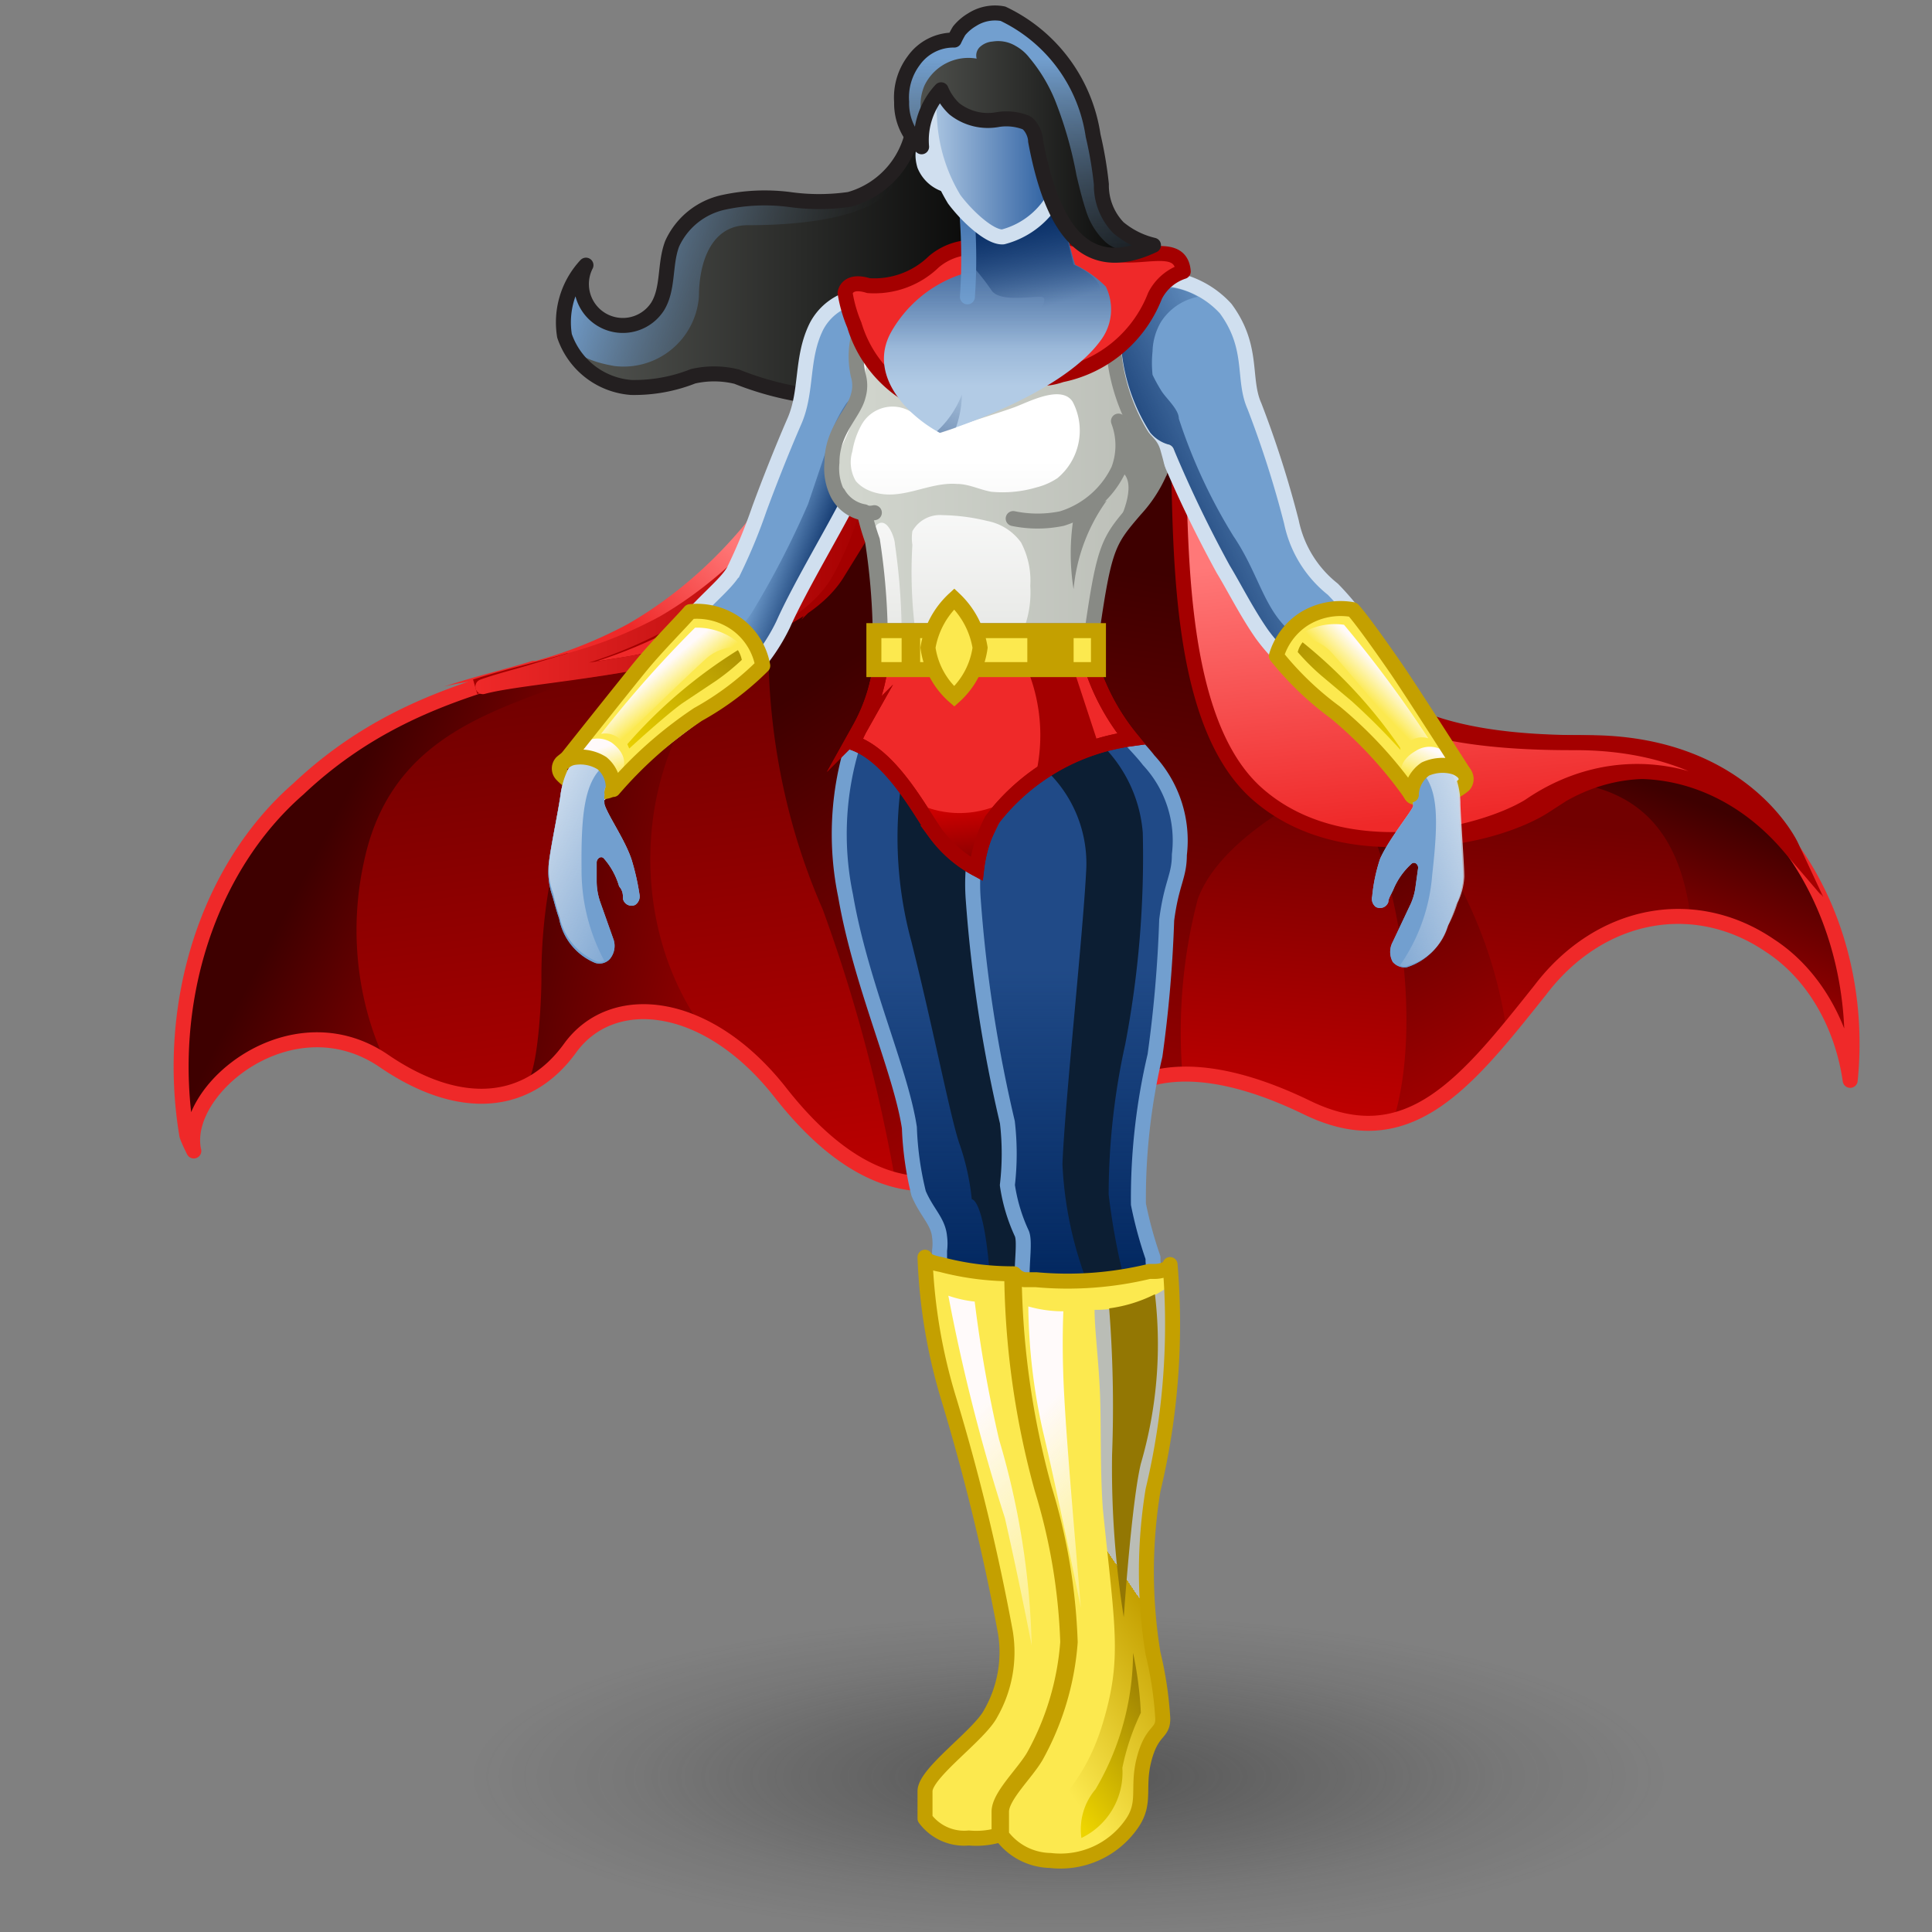 <?xml version="1.0" encoding="UTF-8" standalone="no"?>
<svg
   xmlns:dc="http://purl.org/dc/elements/1.1/"
   xmlns:cc="http://creativecommons.org/ns#"
   xmlns:rdf="http://www.w3.org/1999/02/22-rdf-syntax-ns#"
   xmlns:svg="http://www.w3.org/2000/svg"
   xmlns="http://www.w3.org/2000/svg"
   xmlns:xlink="http://www.w3.org/1999/xlink"
   xmlns:sodipodi="http://sodipodi.sourceforge.net/DTD/sodipodi-0.dtd"
   xmlns:inkscape="http://www.inkscape.org/namespaces/inkscape"
   viewBox="0 0 48 48"
   version="1.1"
   id="svg339"
   sodipodi:docname="hero.svg"
   inkscape:version="1.0.1 (3bc2e813f5, 2020-09-07)">
  <rect x="0" y="0" width="48" height="48" fill="#808080" stroke="none"/>
  <sodipodi:namedview
     pagecolor="#ffffff"
     bordercolor="#666666"
     borderopacity="1"
     objecttolerance="10"
     gridtolerance="10"
     guidetolerance="10"
     inkscape:pageopacity="0"
     inkscape:pageshadow="2"
     inkscape:window-width="2560"
     inkscape:window-height="1377"
     id="namedview341"
     showgrid="false"
     inkscape:snap-global="false"
     inkscape:zoom="15.3125"
     inkscape:cx="24"
     inkscape:cy="24"
     inkscape:window-x="-8"
     inkscape:window-y="-8"
     inkscape:window-maximized="1"
     inkscape:current-layer="svg339" />
  <defs
     id="defs124">
    <style
       id="style2">.cls-1,.cls-12,.cls-15,.cls-21,.cls-25,.cls-31,.cls-38,.cls-39,.cls-41,.cls-49,.cls-54,.cls-7{fill:none;}.cls-2{fill:#d0d0d0;}.cls-3{fill:url(#radial-gradient);}.cls-4{fill:url(#linear-gradient);}.cls-5{fill:url(#linear-gradient-2);}.cls-6{fill:url(#linear-gradient-3);}.cls-7{stroke:#231f20;}.cls-12,.cls-21,.cls-25,.cls-38,.cls-39,.cls-42,.cls-49,.cls-54,.cls-7{stroke-linecap:round;}.cls-12,.cls-21,.cls-25,.cls-38,.cls-39,.cls-42,.cls-43,.cls-49,.cls-54,.cls-7{stroke-linejoin:round;}.cls-12,.cls-13,.cls-15,.cls-21,.cls-25,.cls-31,.cls-38,.cls-39,.cls-41,.cls-42,.cls-43,.cls-49,.cls-54,.cls-7{stroke-width:0.35px;}.cls-8{fill:url(#linear-gradient-4);}.cls-9{fill:url(#linear-gradient-5);}.cls-10{fill:url(#linear-gradient-6);}.cls-11{fill:url(#linear-gradient-7);}.cls-12{stroke:#ef2929;}.cls-13,.cls-42,.cls-43{fill:#ef2929;}.cls-13,.cls-15,.cls-42,.cls-43{stroke:#a40000;}.cls-13,.cls-15,.cls-31,.cls-41{stroke-miterlimit:10;}.cls-14{fill:url(#linear-gradient-8);}.cls-16{fill:url(#linear-gradient-9);}.cls-17{fill:url(#linear-gradient-10);}.cls-18{fill:url(#linear-gradient-11);}.cls-19{fill:url(#linear-gradient-12);}.cls-20{fill:url(#linear-gradient-13);}.cls-21{stroke:url(#linear-gradient-15);}.cls-22{fill:#204a87;}.cls-23{fill:url(#linear-gradient-16);}.cls-24{fill:#0c1e33;}.cls-25{stroke:#729fcf;}.cls-26{fill:url(#linear-gradient-17);}.cls-27{fill:#a40000;}.cls-28{fill:url(#linear-gradient-18);}.cls-29{fill:#729fcf;}.cls-30{fill:url(#linear-gradient-19);}.cls-31,.cls-39{stroke:#d0dfef;}.cls-32{fill:url(#linear-gradient-20);}.cls-33{fill:url(#linear-gradient-21);}.cls-34{fill:url(#linear-gradient-22);}.cls-35{fill:url(#linear-gradient-23);}.cls-36{fill:url(#linear-gradient-24);}.cls-37{fill:url(#linear-gradient-25);}.cls-38{stroke:#888a85;}.cls-40{fill:#fce94f;}.cls-41,.cls-54{stroke:#c4a000;}.cls-44{fill:url(#New_Gradient_Swatch_4);}.cls-45{fill:url(#linear-gradient-26);}.cls-46{fill:url(#linear-gradient-27);}.cls-47{clip-path:url(#clip-path);}.cls-48{opacity:0.65;fill:url(#linear-gradient-28);}.cls-49{stroke:url(#New_Gradient_Swatch_2);}.cls-50{fill:url(#New_Gradient_Swatch_4-2);}.cls-51{fill:url(#New_Gradient_Swatch_4-3);}.cls-52{fill:url(#linear-gradient-29);}.cls-53{fill:url(#linear-gradient-30);}.cls-55{fill:url(#linear-gradient-31);}.cls-56{fill:#c4a000;}.cls-57{fill:url(#linear-gradient-32);}.cls-58{fill:url(#linear-gradient-33);}.cls-59{fill:url(#linear-gradient-34);}.cls-60{fill:url(#linear-gradient-35);}.cls-61{fill:#888a85;}.cls-62{fill:url(#New_Gradient_Swatch_4-4);}.cls-63{fill:url(#linear-gradient-36);}.cls-64{fill:url(#linear-gradient-37);}.cls-65{fill:url(#linear-gradient-38);}.cls-66{fill:url(#linear-gradient-39);}.cls-67{fill:url(#New_Gradient_Swatch_4-5);}.cls-68{fill:url(#linear-gradient-40);}.cls-69{fill:url(#linear-gradient-41);}.cls-70{fill:url(#linear-gradient-42);}.cls-71{fill:url(#linear-gradient-43);}</style>
    <radialGradient
       id="radial-gradient"
       cx="-21.79"
       cy="40.95"
       r="20.08"
       gradientTransform="matrix(1.19,0,0,0.3,49.64,28.79)"
       gradientUnits="userSpaceOnUse">
      <stop
         offset="0.03"
         stop-color="#2c2c2c"
         stop-opacity="0.5"
         id="stop4" />
      <stop
         offset="0.68"
         stop-color="#2c2c2c"
         stop-opacity="0.1"
         id="stop6" />
      <stop
         offset="0.93"
         stop-color="#2c2c2c"
         stop-opacity="0"
         id="stop8" />
    </radialGradient>
    <linearGradient
       id="linear-gradient"
       x1="21.77"
       y1="13.89"
       x2="23.12"
       y2="10.84"
       gradientUnits="userSpaceOnUse">
      <stop
         offset="0"
         stop-color="#555753"
         id="stop11" />
      <stop
         offset="1"
         id="stop13" />
    </linearGradient>
    <linearGradient
       id="linear-gradient-2"
       x1="13.94"
       y1="8.72"
       x2="23.54"
       y2="8.72"
       xlink:href="#linear-gradient"
       gradientTransform="matrix(1.138,0,0,1.138,-2.412,-1.75)" />
    <linearGradient
       id="linear-gradient-3"
       x1="14.69"
       y1="9.78"
       x2="20.28"
       y2="9.78"
       gradientTransform="translate(4.07 -5.81) rotate(19.49)"
       gradientUnits="userSpaceOnUse">
      <stop
         offset="0"
         stop-color="#729fcf"
         id="stop17" />
      <stop
         offset="1"
         stop-color="#2e3436"
         stop-opacity="0"
         id="stop19" />
    </linearGradient>
    <linearGradient
       id="linear-gradient-4"
       x1="33"
       y1="28"
       x2="33.52"
       y2="20.57"
       gradientUnits="userSpaceOnUse">
      <stop
         offset="0"
         stop-color="#c00"
         id="stop22" />
      <stop
         offset="1"
         stop-color="#720000"
         id="stop24" />
    </linearGradient>
    <linearGradient
       id="linear-gradient-5"
       x1="34.46"
       y1="26.62"
       x2="31.68"
       y2="19.38"
       gradientUnits="userSpaceOnUse">
      <stop
         offset="0"
         stop-color="#a40000"
         id="stop27" />
      <stop
         offset="1"
         stop-color="#3e0000"
         id="stop29" />
    </linearGradient>
    <linearGradient
       id="linear-gradient-6"
       x1="26.46"
       y1="28.22"
       x2="28"
       y2="15.79"
       xlink:href="#linear-gradient-5"
       gradientTransform="matrix(0.932,0,0,1.138,2.38,-1.75)" />
    <linearGradient
       id="linear-gradient-7"
       x1="39.18"
       y1="24"
       x2="40.3"
       y2="20.36"
       xlink:href="#linear-gradient-5"
       gradientTransform="matrix(0.932,0,0,1.138,2.38,-1.75)" />
    <linearGradient
       id="linear-gradient-8"
       x1="34.78"
       y1="15.02"
       x2="35.21"
       y2="20.6"
       gradientUnits="userSpaceOnUse">
      <stop
         offset="0"
         stop-color="#ff7878"
         id="stop34" />
      <stop
         offset="1"
         stop-color="#ef2929"
         id="stop36" />
    </linearGradient>
    <linearGradient
       id="linear-gradient-9"
       x1="13.77"
       y1="31.44"
       x2="12.26"
       y2="17.93"
       xlink:href="#linear-gradient-4"
       gradientTransform="matrix(0.929,0,0,1.138,2.453,-1.75)" />
    <linearGradient
       id="linear-gradient-10"
       x1="17.85"
       y1="22.35"
       x2="10.47"
       y2="19.91"
       xlink:href="#linear-gradient-5"
       gradientTransform="matrix(0.932,0,0,1.138,2.38,-1.75)" />
    <linearGradient
       id="linear-gradient-11"
       x1="24.58"
       y1="27"
       x2="19.45"
       y2="17.23"
       xlink:href="#linear-gradient-5"
       gradientTransform="matrix(0.932,0,0,1.138,2.38,-1.75)" />
    <linearGradient
       id="linear-gradient-12"
       x1="11.78"
       y1="23.71"
       x2="6.41"
       y2="20.31"
       xlink:href="#linear-gradient-5"
       gradientTransform="matrix(0.932,0,0,1.138,2.38,-1.75)" />
    <linearGradient
       id="linear-gradient-13"
       x1="16.06"
       y1="14.31"
       x2="14.31"
       y2="16.64"
       xlink:href="#linear-gradient-8"
       gradientTransform="matrix(0.881,0,0,1.138,2.597,-1.75)" />
    <linearGradient
       id="linear-gradient-15"
       x1="9.68"
       y1="14.91"
       x2="19.72"
       y2="14.91"
       gradientUnits="userSpaceOnUse"
       gradientTransform="matrix(0.929,0,0,1.138,2.453,-1.75)">
      <stop
         offset="0"
         stop-color="#ef2929"
         id="stop44" />
      <stop
         offset="1"
         stop-color="#a40000"
         id="stop46" />
    </linearGradient>
    <linearGradient
       id="linear-gradient-16"
       x1="21.54"
       y1="23.82"
       x2="21.54"
       y2="30.59"
       gradientUnits="userSpaceOnUse">
      <stop
         offset="0"
         stop-color="#00255d"
         stop-opacity="0"
         id="stop49" />
      <stop
         offset="1"
         stop-color="#00255d"
         id="stop51" />
    </linearGradient>
    <linearGradient
       id="linear-gradient-17"
       x1="24.53"
       y1="23.82"
       x2="24.53"
       y2="30.59"
       xlink:href="#linear-gradient-16"
       gradientTransform="matrix(1.138,0,0,1.138,-2.412,-1.75)" />
    <linearGradient
       id="linear-gradient-18"
       x1="22.21"
       y1="20.48"
       x2="22.39"
       y2="21.97"
       xlink:href="#linear-gradient-4"
       gradientTransform="matrix(1.138,0,0,1.138,-2.412,-1.75)" />
    <linearGradient
       id="linear-gradient-19"
       x1="17.94"
       y1="15.84"
       x2="19.09"
       y2="16.28"
       xlink:href="#linear-gradient-16"
       gradientTransform="matrix(1.138,0,0,1.138,-2.412,-1.75)" />
    <linearGradient
       id="linear-gradient-20"
       x1="20.3"
       y1="9.99"
       x2="20.3"
       y2="10"
       gradientUnits="userSpaceOnUse">
      <stop
         offset="0"
         stop-color="#fff"
         id="stop57" />
      <stop
         offset="1"
         stop-color="#babdb6"
         id="stop59" />
    </linearGradient>
    <linearGradient
       id="linear-gradient-21"
       x1="25.92"
       y1="13.35"
       x2="25.92"
       y2="23.76"
       xlink:href="#linear-gradient-20"
       gradientTransform="matrix(1.138,0,0,1.138,-2.412,-1.75)" />
    <linearGradient
       id="linear-gradient-22"
       x1="29.73"
       y1="14.38"
       x2="26.02"
       y2="16.09"
       xlink:href="#linear-gradient-16"
       gradientTransform="matrix(1.138,0,0,1.138,-2.412,-1.75)" />
    <linearGradient
       id="linear-gradient-23"
       x1="19.42"
       y1="13.98"
       x2="26.42"
       y2="13.98"
       gradientUnits="userSpaceOnUse">
      <stop
         offset="0"
         stop-color="#d3d7cf"
         id="stop64" />
      <stop
         offset="1"
         stop-color="#babdb6"
         id="stop66" />
    </linearGradient>
    <linearGradient
       id="linear-gradient-24"
       x1="29.13"
       y1="18.05"
       x2="29.15"
       y2="16.89"
       xlink:href="#linear-gradient-23"
       gradientTransform="matrix(1.138,0,0,1.138,-2.412,-1.75)" />
    <linearGradient
       id="linear-gradient-25"
       x1="31.07"
       y1="19.83"
       x2="31.08"
       y2="19.38"
       gradientTransform="matrix(1.137,-0.022,0.022,1.138,-2.856,-1.068)"
       xlink:href="#linear-gradient-23" />
    <linearGradient
       id="New_Gradient_Swatch_4"
       x1="22.88"
       y1="11.82"
       x2="22.88"
       y2="7.62"
       gradientUnits="userSpaceOnUse">
      <stop
         offset="0"
         stop-color="#b2cbe5"
         id="stop71" />
      <stop
         offset="1"
         stop-color="#3465a4"
         id="stop73" />
    </linearGradient>
    <linearGradient
       id="linear-gradient-26"
       x1="22.88"
       y1="11.05"
       x2="22.88"
       y2="5.79"
       xlink:href="#linear-gradient-16"
       gradientTransform="matrix(1.138,0,0,1.138,-2.412,-1.75)" />
    <linearGradient
       id="linear-gradient-27"
       x1="23.85"
       y1="10.21"
       x2="23.17"
       y2="7.93"
       xlink:href="#linear-gradient-16"
       gradientTransform="matrix(1.138,0,0,1.138,-2.412,-1.75)" />
    <clipPath
       id="clip-path">
      <path
         class="cls-1"
         d="M22.08,9.56a2.6,2.6,0,0,0-1.38,1.17c-.46.84.27,1.66,1,2.06,0,0,2.46-.74,3.3-1.89a1.06,1.06,0,0,0,.11-1.11,2.35,2.35,0,0,0-.63-.45,6.71,6.71,0,0,1-.29-1.6C24.07,6.67,24.08,6,24.08,6l-2,.39.08,1.55a5,5,0,0,1,.18,1.54Z"
         id="path78" />
    </clipPath>
    <linearGradient
       id="linear-gradient-28"
       x1="22.12"
       y1="11.63"
       x2="21.15"
       y2="14.08"
       gradientTransform="rotate(-5.4,21.72,12.607)"
       xlink:href="#linear-gradient-16" />
    <linearGradient
       id="New_Gradient_Swatch_2"
       x1="22.26"
       y1="10.18"
       x2="22.26"
       y2="7.63"
       gradientUnits="userSpaceOnUse"
       gradientTransform="matrix(1.138,0,0,1.138,-2.412,-1.75)">
      <stop
         offset="0"
         stop-color="#729fcf"
         id="stop82" />
      <stop
         offset="1"
         stop-color="#3465a4"
         id="stop84" />
    </linearGradient>
    <linearGradient
       id="New_Gradient_Swatch_4-2"
       x1="21.36"
       y1="7.23"
       x2="22.05"
       y2="7.23"
       xlink:href="#New_Gradient_Swatch_4"
       gradientTransform="matrix(1.138,0,0,1.138,-2.412,-1.75)" />
    <linearGradient
       id="New_Gradient_Swatch_4-3"
       x1="21.41"
       y1="6.72"
       x2="23.84"
       y2="6.72"
       xlink:href="#New_Gradient_Swatch_4"
       gradientTransform="matrix(1.138,0,0,1.138,-2.412,-1.75)" />
    <linearGradient
       id="linear-gradient-29"
       x1="20.91"
       y1="6.67"
       x2="26.09"
       y2="6.67"
       xlink:href="#linear-gradient"
       gradientTransform="matrix(1.138,0,0,1.138,-2.412,-1.75)" />
    <linearGradient
       id="linear-gradient-30"
       x1="23.36"
       y1="5.11"
       x2="23.36"
       y2="10.85"
       xlink:href="#linear-gradient-3"
       gradientTransform="matrix(1.138,0,0,1.138,-2.412,-1.75)" />
    <linearGradient
       id="linear-gradient-31"
       x1="22.52"
       y1="38.01"
       x2="25.36"
       y2="36.07"
       gradientUnits="userSpaceOnUse"
       gradientTransform="matrix(1.138,0,0,1.138,-2.412,-1.75)">
      <stop
         offset="0"
         stop-color="#fce94f"
         id="stop91" />
      <stop
         offset="1"
         stop-color="#c4a000"
         id="stop93" />
      <stop
         offset="1"
         stop-color="#babdb6"
         id="stop95" />
    </linearGradient>
    <linearGradient
       id="linear-gradient-32"
       x1="23.8"
       y1="34.89"
       x2="22.17"
       y2="35.91"
       gradientUnits="userSpaceOnUse">
      <stop
         offset="0"
         stop-color="#937703"
         id="stop98" />
      <stop
         offset="1"
         stop-color="#edd400"
         id="stop100" />
    </linearGradient>
    <linearGradient
       id="linear-gradient-33"
       x1="26.51"
       y1="38.68"
       x2="24.02"
       y2="40.61"
       xlink:href="#linear-gradient-32"
       gradientTransform="matrix(1.138,0,0,1.138,-2.412,-1.75)" />
    <linearGradient
       id="linear-gradient-34"
       x1="27.01"
       y1="36.41"
       x2="23.58"
       y2="33.04"
       gradientUnits="userSpaceOnUse">
      <stop
         offset="0"
         stop-color="#fff"
         stop-opacity="0"
         id="stop104" />
      <stop
         offset="1"
         stop-color="snow"
         id="stop106" />
    </linearGradient>
    <linearGradient
       id="linear-gradient-35"
       x1="26.26"
       y1="37.35"
       x2="22.06"
       y2="33.23"
       xlink:href="#linear-gradient-34"
       gradientTransform="matrix(1.138,0,0,1.138,-2.412,-1.75)" />
    <linearGradient
       id="New_Gradient_Swatch_4-4"
       x1="14.61"
       y1="20.74"
       x2="14.61"
       y2="25.36"
       xlink:href="#New_Gradient_Swatch_4"
       gradientTransform="matrix(1.138,0,0,1.138,-2.412,-1.75)" />
    <linearGradient
       id="linear-gradient-36"
       x1="13.22"
       y1="20.88"
       x2="16.17"
       y2="22.33"
       gradientUnits="userSpaceOnUse">
      <stop
         offset="0"
         stop-color="#d0dfef"
         id="stop111" />
      <stop
         offset="1"
         stop-color="#cdd8e8"
         stop-opacity="0"
         id="stop113" />
    </linearGradient>
    <linearGradient
       id="linear-gradient-37"
       x1="14.81"
       y1="19.93"
       x2="14.6"
       y2="19.3"
       xlink:href="#linear-gradient-34"
       gradientTransform="matrix(1.138,0,0,1.138,-2.412,-1.75)" />
    <linearGradient
       id="linear-gradient-38"
       x1="16.25"
       y1="18.18"
       x2="15.86"
       y2="17.71"
       xlink:href="#linear-gradient-34"
       gradientTransform="matrix(1.138,0,0,1.138,-2.412,-1.75)" />
    <linearGradient
       id="linear-gradient-39"
       x1="18.4"
       y1="16.11"
       x2="15.35"
       y2="19.59"
       xlink:href="#linear-gradient-32"
       gradientTransform="matrix(1.138,0,0,1.138,-2.412,-1.75)" />
    <linearGradient
       id="New_Gradient_Swatch_4-5"
       x1="12.45"
       y1="20.64"
       x2="12.45"
       y2="25.26"
       gradientTransform="matrix(-1.126,-0.125,-0.125,1.126,50.192,0.15)"
       xlink:href="#New_Gradient_Swatch_4" />
    <linearGradient
       id="linear-gradient-40"
       x1="11.07"
       y1="20.78"
       x2="14.02"
       y2="22.23"
       gradientTransform="matrix(-1.126,-0.125,-0.125,1.126,50.192,0.15)"
       xlink:href="#linear-gradient-36" />
    <linearGradient
       id="linear-gradient-41"
       x1="12.66"
       y1="19.83"
       x2="12.45"
       y2="19.2"
       gradientTransform="matrix(-1.126,-0.125,-0.125,1.126,50.192,0.15)"
       xlink:href="#linear-gradient-34" />
    <linearGradient
       id="linear-gradient-42"
       x1="14.1"
       y1="18.08"
       x2="13.71"
       y2="17.61"
       gradientTransform="matrix(-1.126,-0.125,-0.125,1.126,50.192,0.15)"
       xlink:href="#linear-gradient-34" />
    <linearGradient
       id="linear-gradient-43"
       x1="16.24"
       y1="16.01"
       x2="13.2"
       y2="19.49"
       gradientTransform="matrix(-1.126,-0.125,-0.125,1.126,50.192,0.15)"
       xlink:href="#linear-gradient-32" />
    <linearGradient
       inkscape:collect="always"
       xlink:href="#linear-gradient"
       id="linearGradient1168"
       gradientUnits="userSpaceOnUse"
       x1="21.77"
       y1="13.89"
       x2="23.12"
       y2="10.84"
       gradientTransform="matrix(1.138,0,0,1.138,-2.412,-1.75)" />
    <linearGradient
       inkscape:collect="always"
       xlink:href="#linear-gradient-3"
       id="linearGradient1170"
       gradientUnits="userSpaceOnUse"
       gradientTransform="matrix(1.072,0.38,-0.38,1.073,2.218,-8.36)"
       x1="14.69"
       y1="9.78"
       x2="20.28"
       y2="9.78" />
    <linearGradient
       inkscape:collect="always"
       xlink:href="#linear-gradient-4"
       id="linearGradient1172"
       gradientUnits="userSpaceOnUse"
       x1="33"
       y1="28"
       x2="33.52"
       y2="20.57"
       gradientTransform="matrix(0.929,0,0,1.138,2.453,-1.75)" />
    <linearGradient
       inkscape:collect="always"
       xlink:href="#linear-gradient-5"
       id="linearGradient1174"
       gradientUnits="userSpaceOnUse"
       x1="34.46"
       y1="26.62"
       x2="31.68"
       y2="19.38"
       gradientTransform="matrix(0.932,0,0,1.138,2.38,-1.75)" />
    <linearGradient
       inkscape:collect="always"
       xlink:href="#linear-gradient-8"
       id="linearGradient1176"
       gradientUnits="userSpaceOnUse"
       x1="34.78"
       y1="15.02"
       x2="35.21"
       y2="20.6"
       gradientTransform="matrix(0.929,0,0,1.138,2.453,-1.75)" />
    <linearGradient
       inkscape:collect="always"
       xlink:href="#linear-gradient-8"
       id="linearGradient1178"
       x1="16.06"
       y1="14.31"
       x2="14.31"
       y2="16.64"
       gradientTransform="matrix(0.942,0,0,1.138,1.411,-1.75)" />
    <linearGradient
       inkscape:collect="always"
       xlink:href="#linear-gradient-16"
       id="linearGradient1180"
       gradientUnits="userSpaceOnUse"
       x1="21.54"
       y1="23.82"
       x2="21.54"
       y2="30.59"
       gradientTransform="matrix(1.138,0,0,1.138,-2.412,-1.75)" />
    <linearGradient
       inkscape:collect="always"
       xlink:href="#linear-gradient-20"
       id="linearGradient1182"
       gradientUnits="userSpaceOnUse"
       x1="20.3"
       y1="9.99"
       x2="20.3"
       y2="10"
       gradientTransform="matrix(1.138,0,0,1.138,-2.412,-1.75)" />
    <linearGradient
       inkscape:collect="always"
       xlink:href="#linear-gradient-23"
       id="linearGradient1184"
       gradientUnits="userSpaceOnUse"
       x1="19.42"
       y1="13.98"
       x2="26.42"
       y2="13.98"
       gradientTransform="matrix(1.138,0,0,1.138,-2.412,-1.75)" />
    <linearGradient
       inkscape:collect="always"
       xlink:href="#New_Gradient_Swatch_4"
       id="linearGradient1186"
       gradientUnits="userSpaceOnUse"
       x1="22.88"
       y1="11.82"
       x2="22.88"
       y2="7.62"
       gradientTransform="matrix(1.138,0,0,1.138,-2.412,-1.75)" />
    <linearGradient
       inkscape:collect="always"
       xlink:href="#linear-gradient-32"
       id="linearGradient1188"
       gradientUnits="userSpaceOnUse"
       x1="23.8"
       y1="34.89"
       x2="22.17"
       y2="35.91"
       gradientTransform="matrix(1.138,0,0,1.138,-2.412,-1.75)" />
    <linearGradient
       inkscape:collect="always"
       xlink:href="#linear-gradient-34"
       id="linearGradient1190"
       gradientUnits="userSpaceOnUse"
       x1="27.01"
       y1="36.41"
       x2="23.58"
       y2="33.04"
       gradientTransform="matrix(1.138,0,0,1.138,-2.412,-1.75)" />
    <linearGradient
       inkscape:collect="always"
       xlink:href="#linear-gradient-36"
       id="linearGradient1192"
       gradientUnits="userSpaceOnUse"
       x1="13.22"
       y1="20.88"
       x2="16.17"
       y2="22.33"
       gradientTransform="matrix(1.138,0,0,1.138,-2.412,-1.75)" />
  </defs>
  <title
     id="title126">17-Superhero</title>
  <g
     id="shadow"
     transform="matrix(0.669,0,0,0.718,10.688,14.65)"
     style="stroke-width:1.443">
    <ellipse
       class="cls-3"
       cx="23.8"
       cy="41"
       rx="22.88"
       ry="5.78"
       id="ellipse131"
       style="fill:url(#radial-gradient);stroke-width:1.443" />
  </g>
  <g
     id="g1397"
     transform="matrix(1.064,0,0,1.064,-0.355,-2.868)"
     style="stroke-width:0.94">
    <rect
       class="cls-4"
       x="24.345"
       y="6.783"
       width="1.354"
       height="2.458"
       id="rect134"
       style="fill:url(#linearGradient1168);stroke-width:0.94" />
    <path
       class="cls-5"
       d="m 17.542,11.493 a 7.224,7.225 0 0 0 2.082,0.489 4.459,4.46 0 0 0 2.116,-1.138 13.651,13.653 0 0 0 1.866,-1.946 3.913,3.914 0 0 0 0.739,-2.685 1.809,1.809 0 0 0 -0.944,-1.536 2.048,2.048 0 0 0 -0.785,-0.33 0.853,0.853 0 0 0 -0.762,0.364 1.752,1.752 0 0 0 -0.171,0.808 2.082,2.082 0 0 1 -1.513,1.832 4.96,4.961 0 0 1 -1.422,0 4.55,4.551 0 0 0 -1.513,0.068 1.718,1.718 0 0 0 -1.206,0.967 c -0.182,0.478 -0.08,1.047 -0.341,1.468 a 0.967,0.967 0 0 1 -1.672,-0.967 1.957,1.957 0 0 0 -0.501,1.65 1.786,1.786 0 0 0 1.559,1.206 3.731,3.732 0 0 0 1.445,-0.262 2.207,2.207 0 0 1 1.024,0.011 z"
       id="path136"
       style="fill:url(#linear-gradient-2);stroke-width:0.94" />
    <path
       class="cls-6"
       d="M 21.33,6.794 A 1.331,1.331 0 0 1 21.148,7.101 c -0.614,0.774 -2.469,0.853 -3.356,0.853 -0.887,0 -1.138,0.933 -1.138,1.661 A 1.763,1.763 0 0 1 14.686,11.243 C 13.811,11.095 13.549,10.776 13.39,10.333 A 2.127,2.128 0 0 1 13.97,8.91 0.967,0.967 0 0 0 15.631,9.889 C 15.892,9.445 15.79,8.888 15.961,8.41 a 1.786,1.786 0 0 1 1.217,-0.967 4.232,4.232 0 0 1 1.57,-0.091 5.415,5.416 0 0 0 1.422,0 2.491,2.492 0 0 0 1.16,-0.557 z"
       id="path138"
       style="fill:url(#linearGradient1170);stroke-width:0.94" />
    <path
       class="cls-7"
       d="m 17.542,11.493 a 7.224,7.225 0 0 0 2.082,0.489 4.459,4.46 0 0 0 2.116,-1.138 13.651,13.653 0 0 0 1.866,-1.946 3.913,3.914 0 0 0 0.739,-2.685 1.809,1.809 0 0 0 -0.944,-1.536 2.048,2.048 0 0 0 -0.785,-0.33 0.853,0.853 0 0 0 -0.762,0.364 1.752,1.752 0 0 0 -0.171,0.808 2.082,2.082 0 0 1 -1.513,1.832 4.96,4.961 0 0 1 -1.422,0 4.55,4.551 0 0 0 -1.513,0.068 1.718,1.718 0 0 0 -1.206,0.967 c -0.182,0.478 -0.08,1.047 -0.341,1.468 a 0.967,0.967 0 0 1 -1.672,-0.967 1.957,1.957 0 0 0 -0.501,1.65 1.786,1.786 0 0 0 1.559,1.206 3.731,3.732 0 0 0 1.445,-0.262 2.207,2.207 0 0 1 1.024,0.011 z"
       id="path140" />
    <path
       class="cls-8"
       d="m 42.059,22.438 a 5.628,6.895 0 0 1 1.412,5.484 3.622,4.437 0 0 0 -1.857,-3.14 4.374,5.359 0 0 0 -5.349,1.024 c -1.727,2.173 -3.074,3.902 -5.433,2.753 -2.359,-1.149 -4.086,-1.013 -4.968,0.273 0,0 -2.154,-8.328 -2.368,-9.477 -0.214,-1.149 2.591,-4.767 2.591,-4.767 l 1.737,-2.014 c 0,0 2.21,6.826 4.086,7.509 a 23.216,28.443 0 0 1 2.591,1.035 c 0,0 4.857,-2.321 7.559,1.32 z"
       id="path142"
       style="fill:url(#linearGradient1172);stroke-width:0.94" />
    <path
       class="cls-9"
       d="m 32.868,28.855 c 0.69,-2.15 0.224,-6.462 -1.5,-8.453 -1.91,-2.196 3.354,0.717 4.146,6.371 a 5.591,6.826 0 0 1 -2.646,2.082 z"
       id="path144"
       style="fill:url(#linearGradient1174);stroke-width:0.94" />
    <path
       class="cls-10"
       d="m 32.737,20.379 c -1.864,0.774 -3.923,1.911 -4.435,3.311 a 8.311,10.149 0 0 0 -0.354,4.141 2.683,3.277 0 0 0 -2.087,1.058 c 0,0 -2.162,-8.328 -2.367,-9.477 -0.205,-1.149 2.59,-4.767 2.59,-4.767 l 1.733,-2.014 c 0,0 2.218,6.826 4.109,7.498 0.27,0.057 0.578,0.148 0.811,0.25 z"
       id="path146"
       style="fill:url(#linear-gradient-6);stroke-width:0.94" />
    <path
       class="cls-11"
       d="m 43.536,27.922 a 3.634,4.437 0 0 0 -1.864,-3.14 5.684,6.94 0 0 0 -1.864,-0.66 c -0.429,-3.595 -3.205,-3.277 -5.041,-3.117 1.062,-0.41 5.004,-1.684 7.342,1.445 a 5.591,6.826 0 0 1 1.426,5.473 z"
       id="path148"
       style="fill:url(#linear-gradient-7);stroke-width:0.94" />
    <path
       class="cls-12"
       d="m 42.12,22.438 a 5.647,6.895 0 0 1 1.416,5.484 3.634,4.437 0 0 0 -1.864,-3.14 4.389,5.359 0 0 0 -5.367,1.024 c -1.733,2.173 -3.084,3.902 -5.451,2.753 -2.367,-1.149 -4.1,-1.013 -4.985,0.273 0,0 -2.162,-8.328 -2.376,-9.477 -0.214,-1.149 2.6,-4.767 2.6,-4.767 l 1.742,-2.014 c 0,0 2.218,6.826 4.1,7.509 a 23.294,28.443 0 0 1 2.6,1.035 c 0,0 4.873,-2.321 7.585,1.32 z"
       id="path150" />
    <path
       class="cls-13"
       d="m 28.591,12.574 c 0.097,2.423 -0.115,6.906 1.772,8.658 1.887,1.752 4.969,0.978 6.041,0.284 a 4.863,6.246 0 0 1 5.749,0.922 c 0,0 -1.125,-2.412 -4.757,-2.401 -3.632,0.011 -4.934,-0.842 -6.05,-2.219 -1.116,-1.377 -2.445,-5.325 -2.445,-5.325 z"
       id="path152" />
    <path
       class="cls-14"
       d="m 27.814,12.574 c 0.102,2.423 -0.121,6.906 1.857,8.658 1.978,1.752 5.21,0.978 6.333,0.284 a 5.098,6.246 0 0 1 6.027,0.922 c 0,0 -1.179,-2.412 -4.987,-2.401 -3.807,0.011 -5.172,-0.842 -6.343,-2.219 -1.17,-1.377 -2.563,-5.325 -2.563,-5.325 z"
       id="path154"
       style="fill:url(#linearGradient1176);stroke-width:0.94" />
    <path
       class="cls-15"
       d="m 27.827,12.574 c 0.102,2.423 -0.121,6.906 1.864,8.658 1.985,1.752 5.227,0.978 6.355,0.284 a 5.115,6.246 0 0 1 6.047,0.922 c 0,0 -1.183,-2.412 -5.004,-2.401 -3.82,0.011 -5.19,-0.842 -6.364,-2.219 -1.174,-1.377 -2.572,-5.325 -2.572,-5.325 z"
       id="path156" />
    <path
       class="cls-16"
       d="m 4.756,29.173 c 0,0.068 0.167,0.398 0.167,0.398 -0.325,-1.422 2.275,-3.572 4.42,-2.105 1.774,1.217 3.352,1.069 4.337,-0.296 0.984,-1.365 3.195,-1.138 4.894,1.035 1.699,2.173 3.297,2.48 4.643,1.832 1.347,-0.649 0.641,-8.772 0.706,-10.092 0.065,-1.32 -0.306,-6.235 -0.761,-6.565 -0.455,-0.33 -2.312,-2.037 -2.312,-2.037 l -2.266,3.538 a 9.546,11.696 0 0 1 -2.721,2.344 11.014,13.494 0 0 1 -2.108,0.865 h -0.084 c -1.969,0.58 -4.225,1.047 -6.315,3.026 a 6.5,7.964 0 0 0 -2.6,8.055 z"
       id="path158"
       style="fill:url(#linear-gradient-9);stroke-width:0.94" />
    <path
       class="cls-17"
       d="m 16.739,26.693 a 2.683,3.277 0 0 0 -3.093,0.466 2.6,3.174 0 0 1 -1.099,0.922 c 0.363,-0.159 0.429,-2.139 0.429,-2.514 a 8.274,10.103 0 0 1 2.87,-7.725 6.522,7.964 0 0 1 2.059,-1.638 1.864,2.275 0 0 1 -0.289,1.138 14.908,18.204 0 0 1 -1.258,2.082 4.864,5.939 0 0 0 0.382,7.27 z"
       id="path160"
       style="fill:url(#linear-gradient-10);stroke-width:0.94" />
    <path
       class="cls-18"
       d="m 23.187,30.038 a 3.159,3.857 0 0 1 -1.957,0.182 26.257,32.061 0 0 0 -1.686,-6.292 10.65,13.004 0 0 1 -1.267,-5.859 9.718,11.867 0 0 1 0.932,-4.175 11.908,14.54 0 0 1 1.64,-2.537 c 0,0 1.864,1.695 2.329,2.025 0.466,0.33 0.82,5.245 0.755,6.576 -0.065,1.331 0.568,9.432 -0.745,10.08 z"
       id="path162"
       style="fill:url(#linear-gradient-11);stroke-width:0.94" />
    <path
       class="cls-19"
       d="m 16.534,16.772 a 0.503,0.614 0 0 1 -0.065,0.148 2.59,3.163 0 0 1 -1.183,1.001 c -2.264,1.229 -5.684,1.308 -6.448,4.87 A 5.022,6.132 0 0 0 9.341,27.501 v 0 c -2.162,-1.468 -4.761,0.683 -4.435,2.093 0,0 -0.149,-0.319 -0.168,-0.387 a 6.522,7.964 0 0 1 2.581,-7.964 c 2.05,-2.082 4.323,-2.514 6.299,-3.117 h 0.075 A 11.489,14.028 0 0 0 15.807,17.273 Z"
       id="path164"
       style="fill:url(#linear-gradient-12);stroke-width:0.94" />
    <path
       class="cls-12"
       d="m 4.691,29.173 c 0,0.068 0.168,0.398 0.168,0.398 -0.326,-1.422 2.283,-3.572 4.435,-2.105 1.78,1.217 3.364,1.069 4.351,-0.296 0.988,-1.365 3.205,-1.138 4.91,1.035 1.705,2.173 3.308,2.48 4.659,1.832 1.351,-0.649 0.643,-8.772 0.708,-10.092 0.065,-1.32 -0.307,-6.235 -0.764,-6.565 C 22.702,13.052 20.839,11.345 20.839,11.345 l -2.274,3.538 a 9.579,11.696 0 0 1 -2.73,2.344 11.051,13.494 0 0 1 -2.115,0.865 h -0.084 c -1.975,0.58 -4.24,1.047 -6.336,3.026 a 6.522,7.964 0 0 0 -2.609,8.055 z"
       id="path166" />
    <path
       class="cls-20"
       d="m 18.819,16.078 c -1.281,2.162 -6.726,2.275 -8.12,2.651 0.716,-0.239 1.413,-0.398 2.072,-0.603 h 0.075 a 11.615,14.028 0 0 0 2.138,-0.853 9.91,11.969 0 0 0 2.76,-2.355 l 2.063,-3.174 a 5.784,6.986 0 0 1 -0.989,4.335 z"
       id="path168"
       style="fill:url(#linearGradient1178);stroke-width:0.94" />
    <path
       class="cls-15"
       d="m 19.888,16.078 c -1.334,2.162 -7.003,2.275 -8.455,2.651 0.745,-0.239 1.471,-0.398 2.158,-0.603 h 0.078 a 12.094,14.028 0 0 0 2.226,-0.853 10.318,11.969 0 0 0 2.874,-2.355 l 2.148,-3.174 a 6.022,6.986 0 0 1 -1.03,4.335 z"
       id="path172" />
    <path
       class="cls-21"
       d="m 19.614,16.078 c -1.263,2.162 -6.63,2.275 -8.005,2.651 0.353,-0.125 0.715,-0.216 1.068,-0.319 l 1.049,-0.319 a 11.45,14.028 0 0 0 2.108,-0.853 9.769,11.969 0 0 0 2.721,-2.355 l 2.034,-3.174 a 5.702,6.986 0 0 1 -0.975,4.369 z"
       id="path174"
       style="stroke:url(#linear-gradient-15)" />
    <path
       class="cls-22"
       d="m 22.274,31.574 c 0,-0.364 -0.296,-0.557 -0.489,-1.013 a 7.463,7.464 0 0 1 -0.216,-1.536 c -0.205,-1.343 -1.138,-3.356 -1.49,-5.416 a 7.076,7.077 0 0 1 0.171,-3.538 c 0.887,0.307 1.536,1.547 1.923,2.105 a 2.89,2.89 0 0 0 0.967,0.819 4.676,4.676 0 0 0 0,0.74 32.991,32.994 0 0 0 0.796,5.188 6.325,6.326 0 0 1 0,1.468 4.061,4.062 0 0 0 0.341,1.138 c 0,0.182 0,0.614 0,1.069 a 0.398,0.398 0 0 1 -0.239,-0.137 0.148,0.148 0 0 1 0.08,-0.091 9.101,9.102 0 0 1 -1.729,-0.125 c 0,-0.091 0,-0.205 0,-0.33 a 1.206,1.206 0 0 0 -0.114,-0.341 z"
       id="path176"
       style="stroke-width:0.94" />
    <path
       class="cls-23"
       d="m 22.274,31.574 c 0,-0.364 -0.296,-0.557 -0.489,-1.013 a 7.463,7.464 0 0 1 -0.216,-1.536 c -0.205,-1.343 -1.138,-3.356 -1.49,-5.416 a 7.076,7.077 0 0 1 0.171,-3.538 c 0.887,0.307 1.536,1.547 1.923,2.105 a 2.89,2.89 0 0 0 0.967,0.819 4.676,4.676 0 0 0 0,0.74 32.991,32.994 0 0 0 0.796,5.188 6.325,6.326 0 0 1 0,1.468 4.061,4.062 0 0 0 0.341,1.138 c 0,0.182 0,0.614 0,1.069 a 0.398,0.398 0 0 1 -0.239,-0.137 0.148,0.148 0 0 1 0.08,-0.091 9.101,9.102 0 0 1 -1.729,-0.125 c 0,-0.091 0,-0.205 0,-0.33 a 1.206,1.206 0 0 0 -0.114,-0.341 z"
       id="path178"
       style="fill:url(#linearGradient1180);stroke-width:0.94" />
    <path
       class="cls-24"
       d="m 24.379,32.575 a 0.398,0.398 0 0 1 -0.239,-0.137 c 0,0 0,-0.068 0.08,-0.102 h -0.785 c -0.137,-1.593 -0.387,-1.638 -0.41,-1.638 a 5.688,5.689 0 0 0 -0.273,-1.252 c -0.205,-0.546 -0.614,-2.685 -1.138,-4.767 a 9.249,9.25 0 0 1 -0.25,-3.584 l 0.239,-0.068 c 0.341,0.421 0.603,0.887 0.808,1.138 a 2.753,2.753 0 0 0 0.956,0.831 6.587,6.587 0 0 0 0,0.74 33.89,33.893 0 0 0 0.796,5.188 5.756,5.757 0 0 1 0,1.468 3.845,3.846 0 0 0 0.341,1.138 c -0.068,0.159 -0.125,0.592 -0.125,1.047 z"
       id="path180"
       style="stroke-width:0.94" />
    <path
       class="cls-25"
       d="m 20.886,18.331 a 4.107,4.107 0 0 1 -0.478,1.411 c 0,0.08 -0.091,0.193 -0.159,0.33 a 7.076,7.077 0 0 0 -0.171,3.538 c 0.353,2.059 1.286,4.073 1.49,5.416 a 7.463,7.464 0 0 0 0.216,1.536 c 0.193,0.455 0.455,0.649 0.489,1.013 a 1.206,1.206 0 0 1 0,0.319 c 0,0.125 0,0.239 0,0.33"
       id="path182" />
    <path
       class="cls-22"
       d="m 23.89,28.969 a 32.991,32.994 0 0 1 -0.796,-5.188 4.676,4.676 0 0 1 0,-0.74 3.242,3.243 0 0 1 0.353,-1.138 4.926,4.926 0 0 1 3.254,-1.9 c 0.159,0.171 0.307,0.33 0.41,0.466 a 2.753,2.753 0 0 1 0.717,2.207 c 0,0.512 -0.182,0.649 -0.296,1.525 a 29.988,29.991 0 0 1 -0.273,3.163 14.573,14.574 0 0 0 -0.387,3.47 9.476,9.477 0 0 0 0.341,1.252 c 0,0.114 0,0.216 0.08,0.319 l -0.125,-0.023 a 8.123,8.123 0 0 1 -2.742,0.205 H 24.151 c 0,-0.455 0.068,-0.887 0,-1.069 a 4.061,4.062 0 0 1 -0.341,-1.138 6.325,6.326 0 0 0 0.08,-1.411 z"
       id="path184"
       style="stroke-width:0.94" />
    <path
       class="cls-26"
       d="m 23.89,28.969 a 32.991,32.994 0 0 1 -0.796,-5.188 4.676,4.676 0 0 1 0,-0.74 3.242,3.243 0 0 1 0.353,-1.138 4.926,4.926 0 0 1 3.254,-1.9 c 0.159,0.171 0.307,0.33 0.41,0.466 a 2.753,2.753 0 0 1 0.717,2.207 c 0,0.512 -0.182,0.649 -0.296,1.525 a 29.988,29.991 0 0 1 -0.273,3.163 14.573,14.574 0 0 0 -0.387,3.47 9.476,9.477 0 0 0 0.341,1.252 c 0,0.114 0,0.216 0.08,0.319 l -0.125,-0.023 a 8.123,8.123 0 0 1 -2.742,0.205 H 24.151 c 0,-0.455 0.068,-0.887 0,-1.069 a 4.061,4.062 0 0 1 -0.341,-1.138 6.325,6.326 0 0 0 0.08,-1.411 z"
       id="path186"
       style="fill:url(#linear-gradient-17);stroke-width:0.94" />
    <path
       class="cls-24"
       d="m 25.949,19.98 a 3.242,3.243 0 0 1 1.069,2.162 23.276,23.278 0 0 1 -0.41,4.938 16.37,16.372 0 0 0 -0.387,3.504 15.619,15.621 0 0 0 0.523,2.571 H 25.938 a 8.828,8.829 0 0 1 -0.796,-3.277 c 0.057,-1.456 0.489,-5.45 0.557,-6.906 a 2.992,2.992 0 0 0 -0.921,-2.275"
       id="path188"
       style="stroke-width:0.94" />
    <path
       class="cls-25"
       d="m 24.197,32.575 c 0,-0.455 0.068,-0.887 0,-1.069 a 4.061,4.062 0 0 1 -0.341,-1.138 6.325,6.326 0 0 0 0,-1.468 32.991,32.994 0 0 1 -0.796,-5.188 4.676,4.676 0 0 1 0,-0.74 3.242,3.243 0 0 1 0.353,-1.138 4.926,4.926 0 0 1 3.254,-1.9"
       id="path190" />
    <path
       class="cls-25"
       d="m 25.835,18.331 a 5.199,5.199 0 0 0 0.91,1.65 c 0.159,0.171 0.307,0.33 0.41,0.466 a 2.753,2.753 0 0 1 0.717,2.207 c 0,0.512 -0.182,0.649 -0.296,1.525 a 29.988,29.991 0 0 1 -0.273,3.163 14.573,14.574 0 0 0 -0.387,3.47 9.476,9.477 0 0 0 0.341,1.252 c 0,0.114 0,0.216 0.08,0.319 v 0"
       id="path192" />
    <path
       class="cls-13"
       d="m 22.172,22.142 c -0.387,-0.557 -1.035,-1.798 -1.923,-2.105 0.068,-0.137 0.114,-0.25 0.159,-0.33 a 4.107,4.107 0 0 0 0.478,-1.411 h 4.949 a 5.199,5.199 0 0 0 0.91,1.65 4.926,4.926 0 0 0 -3.254,1.9 3.242,3.243 0 0 0 -0.353,1.138 2.89,2.89 0 0 1 -0.967,-0.842 z"
       id="path194" />
    <path
       class="cls-27"
       d="m 24.322,18.319 a 4.084,4.084 0 0 1 0.205,2.435 L 25.949,19.98 25.403,18.319"
       id="path196"
       style="stroke-width:0.94" />
    <path
       class="cls-28"
       d="m 23.139,22.995 a 3.151,3.152 0 0 1 -1.468,-1.581 2.275,2.275 0 0 0 2.275,-0.08"
       id="path198"
       style="fill:url(#linear-gradient-18);stroke-width:0.94" />
    <path
       class="cls-15"
       d="m 22.172,22.142 c -0.387,-0.557 -1.035,-1.798 -1.923,-2.105 0.068,-0.137 0.114,-0.25 0.159,-0.33 a 4.107,4.107 0 0 0 0.478,-1.411 h 4.949 a 5.199,5.199 0 0 0 0.91,1.65 4.926,4.926 0 0 0 -3.254,1.9 3.242,3.243 0 0 0 -0.353,1.138 2.89,2.89 0 0 1 -0.967,-0.842 z"
       id="path200" />
    <path
       class="cls-29"
       d="m 20.215,14.258 c -0.319,0.671 -1.206,2.139 -1.593,3.015 a 4.482,4.483 0 0 1 -1.695,1.877 24.061,24.063 0 0 0 -2.389,1.911 c 0,0 0,-0.068 0,-0.102 a 0.41,0.41 0 0 0 -0.182,-0.444 0.705,0.705 0 0 0 -0.592,-0.125 2.867,2.867 0 0 1 0.239,-0.284 c 1.138,-1.354 1.684,-1.946 2.15,-2.605 0.466,-0.66 1.138,-1.138 1.32,-1.49 a 12.707,12.709 0 0 0 0.592,-1.434 c 0.205,-0.557 0.512,-1.343 0.819,-2.048 0.307,-0.705 0.148,-1.468 0.512,-2.207 a 1.32,1.32 0 0 1 1.399,-0.694"
       id="path202"
       style="stroke-width:0.94" />
    <path
       class="cls-30"
       d="m 20.682,11.903 c 0,0.193 -0.125,0.284 -0.228,0.444 a 2.491,2.492 0 0 0 -0.398,1.138 1.308,1.308 0 0 0 0.159,0.751 v 0 l -1.581,3.117 -1.354,1.399 -2.571,2.025 -0.296,-0.239 c 0,0 3.14,-2.992 3.47,-3.527 a 20.648,20.65 0 0 0 1.32,-2.549 l 0.41,-1.217 a 3.174,3.174 0 0 1 0.489,-1.138 1.843,1.843 0 0 0 0.432,-0.671 c 0,0 0.102,0.182 0.114,0.205 a 0.91,0.91 0 0 1 0.034,0.262 z"
       id="path204"
       style="fill:url(#linear-gradient-19);stroke-width:0.94" />
    <path
       class="cls-31"
       d="m 20.215,14.258 c -0.319,0.671 -1.206,2.139 -1.593,3.015 a 4.482,4.483 0 0 1 -1.695,1.877 24.061,24.063 0 0 0 -2.389,1.911 c 0,0 0,-0.068 0,-0.102 a 0.41,0.41 0 0 0 -0.182,-0.444 0.705,0.705 0 0 0 -0.592,-0.125 2.867,2.867 0 0 1 0.239,-0.284 c 1.138,-1.354 1.684,-1.946 2.15,-2.605 0.466,-0.66 1.138,-1.138 1.32,-1.49 a 12.707,12.709 0 0 0 0.592,-1.434 c 0.205,-0.557 0.512,-1.343 0.819,-2.048 0.307,-0.705 0.148,-1.468 0.512,-2.207 a 1.32,1.32 0 0 1 1.399,-0.694"
       id="path206" />
    <path
       class="cls-32"
       d="M 20.704,9.627 Z"
       id="path208"
       style="fill:url(#linearGradient1182);stroke-width:0.94" />
    <path
       class="cls-33"
       d="M 34.413,20.925 A 0.671,0.671 0 0 0 33.81,20.834 1.957,1.957 0 0 0 33.241,21.073 C 31.944,19.104 30.67,18.706 29.828,17.512 29.464,17.011 29.157,16.374 28.907,15.987 a 6.621,6.622 0 0 1 -0.717,-1.809 c -0.102,-0.273 -0.478,-0.603 -0.614,-0.91 a 3.208,3.208 0 0 1 -0.739,1.354 c -0.614,0.705 -0.717,0.842 -1.001,2.81 H 20.886 A 17.667,17.669 0 0 0 20.704,15.384 5.449,5.45 0 0 1 20.511,14.713 v 0 a 0.944,0.944 0 0 1 -0.569,-0.364 v 0 0 a 1.354,1.354 0 0 1 -0.137,-0.876 c 0.125,-0.489 0.535,-1.035 0.592,-1.343 a 5.927,5.928 0 0 0 0,-1.695 C 20.34,10.196 20.284,9.923 20.238,9.707 h 0.455 a 4.095,4.096 0 0 0 2.503,0.478 6.644,6.644 0 0 0 2.833,-1.411 1.138,1.138 0 0 0 1.047,0.478 2.275,2.275 0 0 1 1.866,0.683 c 0.694,0.899 0.398,1.638 0.683,2.275 0.284,0.637 0.592,1.752 0.853,2.708 a 2.685,2.685 0 0 0 0.978,1.536 6.826,6.826 0 0 1 1.49,2.071 8.657,8.658 0 0 0 1.047,1.581 c 0.137,0.171 0.284,0.535 0.421,0.819 z"
       id="path210"
       style="fill:url(#linear-gradient-21);stroke-width:0.94" />
    <path
       class="cls-29"
       d="m 27.576,13.245 a 28.93,28.933 0 0 0 1.32,2.742 c 0.25,0.41 0.557,1.024 0.91,1.525 0.876,1.195 2.139,1.593 3.413,3.561 a 2.184,2.184 0 0 1 0.569,-0.25 0.603,0.603 0 0 1 0.592,0.114 5.256,5.256 0 0 0 -0.387,-0.831 9.101,9.102 0 0 1 -1.138,-1.547 6.883,6.883 0 0 0 -1.399,-2.105 2.696,2.696 0 0 1 -0.967,-1.57 24.072,24.074 0 0 0 -0.865,-2.708 c -0.284,-0.637 0,-1.365 -0.671,-2.275 A 2.184,2.184 0 0 0 27.075,9.206 h -0.216 a 1.399,1.399 0 0 0 -0.535,1.32 4.55,4.551 0 0 0 0.728,2.378 1.035,1.035 0 0 0 0.523,0.341 z"
       id="path212"
       style="stroke-width:0.94" />
    <path
       class="cls-34"
       d="m 33.434,20.845 -0.262,0.114 -0.216,-0.284 a 1.627,1.627 0 0 0 -0.159,-0.228 c 0,0 -0.068,-0.08 -0.102,-0.137 v 0 A 4.55,4.551 0 0 0 31.842,19.389 L 31.671,19.275 31.409,19.048 A 2.059,2.059 0 0 0 31.148,18.843 C 30.989,18.695 30.829,18.57 30.67,18.433 h -0.068 v 0 l -0.341,-0.33 c -0.125,-0.148 -0.262,-0.307 -0.387,-0.478 -0.25,-0.421 -2.139,-4.153 -2.139,-4.153 v 0.057 a 1.718,1.718 0 0 0 -0.068,-0.171 0.99,0.99 0 0 1 -0.523,-0.284 4.221,4.221 0 0 1 -0.694,-1.946 0.25,0.25 0 0 1 0,-0.091 1.968,1.968 0 0 1 0.193,-0.899 1.138,1.138 0 0 1 1.081,-0.717 1.377,1.377 0 0 1 0.58,0.205 1.331,1.331 0 0 0 -0.865,0.592 1.433,1.434 0 0 0 -0.193,0.683 2.594,2.594 0 0 0 0,0.546 3.72,3.72 0 0 0 0.193,0.353 c 0.102,0.182 0.421,0.444 0.421,0.671 a 12.673,12.674 0 0 0 1.274,2.742 c 0.523,0.774 0.671,1.502 1.138,2.037 0.466,0.535 1.741,1.525 2.275,2.15 a 7.963,7.964 0 0 1 0.887,1.445 z"
       id="path214"
       style="fill:url(#linear-gradient-22);stroke-width:0.94" />
    <path
       class="cls-35"
       d="m 27.644,13.416 c -0.148,0.228 -0.66,1.001 -0.91,1.32 A 6.826,6.826 0 0 0 26.085,16.363 l -0.091,0.933 h -0.762 c -0.148,0 -0.956,0 -1.012,0.137 a 2.412,2.412 0 0 0 0.171,-1.058 1.911,1.911 0 0 0 -0.216,-1.013 1.263,1.263 0 0 0 -0.785,-0.501 4.721,4.722 0 0 0 -1.047,-0.137 0.739,0.74 0 0 0 -0.705,0.375 1.024,1.024 0 0 0 0,0.319 10.83,10.831 0 0 0 0.08,2.105 0.546,0.546 0 0 0 -0.33,0 14.88,14.882 0 0 0 -0.159,-2.128 c 0,-0.125 -0.171,-0.637 -0.41,-0.455 a 0.228,0.228 0 0 0 -0.068,0.148 v 0.432 A 1.888,1.889 0 0 0 20.318,14.565 C 20.204,14.428 20.067,14.303 19.954,14.167 a 0.785,0.785 0 0 1 -0.182,-0.489 1.217,1.217 0 0 1 0.159,-0.444 6.257,6.258 0 0 0 0.603,-1.843 1.138,1.138 0 0 1 0.102,-0.375 0.319,0.319 0 0 1 0.307,-0.193 c 0.193,0 0.296,0.228 0.375,0.398 a 6.644,6.644 0 0 0 1.024,1.547 c -0.228,0 -0.614,-0.421 -0.842,-0.512 a 0.83,0.831 0 0 0 -1.058,0.375 1.888,1.889 0 0 0 -0.205,0.603 0.865,0.865 0 0 0 0.08,0.694 0.819,0.819 0 0 0 0.273,0.205 c 0.717,0.33 1.377,-0.193 2.093,-0.137 0.273,0 0.535,0.137 0.796,0.182 a 2.776,2.776 0 0 0 1.058,-0.102 1.57,1.57 0 0 0 0.489,-0.216 1.445,1.445 0 0 0 0.353,-1.786 c -0.262,-0.398 -1.012,0 -1.342,0.125 -0.33,0.125 -1.559,0.501 -1.695,0.569 0.478,-0.273 1.547,-0.796 2.025,-1.069 a 7.281,7.282 0 0 1 1.138,-0.557 5.688,5.689 0 0 1 0.603,-0.137 c 0.114,0 0.398,-0.159 0.444,-0.284 a 2.116,2.116 0 0 0 0.182,1.343 2.275,2.275 0 0 0 0.432,0.865 0.99,0.99 0 0 0 0.523,0.284 1.718,1.718 0 0 1 -0.045,0.205 z"
       id="path216"
       style="fill:url(#linearGradient1184);stroke-width:0.94" />
    <path
       class="cls-36"
       d="m 31.717,19.252 a 8.589,8.59 0 0 1 -1.843,-1.741 11.285,11.286 0 0 0 1.843,1.741 z"
       id="path218"
       style="fill:url(#linear-gradient-24);stroke-width:0.94" />
    <path
       class="cls-37"
       d="m 33.173,21.004 v 0 a 7.963,7.964 0 0 0 -0.466,-0.649 c 0.148,0.137 0.296,0.353 0.466,0.649 z"
       id="path220"
       style="fill:url(#linear-gradient-25);stroke-width:0.94" />
    <path
       class="cls-29"
       d="m 27.678,13.359 c 0,0 1.888,3.732 2.139,4.153 C 29.453,17.011 29.157,16.374 28.884,15.987 28.474,15.316 27.883,13.939 27.644,13.416 Z"
       id="path222"
       style="stroke-width:0.94" />
    <path
       class="cls-29"
       d="m 32.672,20.288 a 10.898,10.9 0 0 0 -1.058,-1.024 l 0.182,0.114 a 4.55,4.551 0 0 1 0.876,0.91 z"
       id="path224"
       style="stroke-width:0.94" />
    <path
       class="cls-38"
       d="m 27.576,13.245 a 3.14,3.14 0 0 1 -0.739,1.354 c -0.614,0.717 -0.717,0.842 -1.001,2.822 h -4.949 a 15.437,15.439 0 0 0 -0.182,-2.105 5.449,5.45 0 0 1 -0.193,-0.671 v 0 A 0.865,0.865 0 0 1 19.908,14.224"
       id="path226" />
    <path
       class="cls-39"
       d="m 27.576,13.245 a 28.93,28.933 0 0 0 1.32,2.742 c 0.25,0.41 0.557,1.024 0.91,1.525 0.876,1.195 2.139,1.593 3.413,3.561 a 2.184,2.184 0 0 1 0.569,-0.25 0.603,0.603 0 0 1 0.592,0.114 5.256,5.256 0 0 0 -0.387,-0.831 9.101,9.102 0 0 1 -1.138,-1.547 6.883,6.883 0 0 0 -1.399,-2.105 2.696,2.696 0 0 1 -0.967,-1.57 24.072,24.074 0 0 0 -0.865,-2.708 c -0.284,-0.637 0,-1.365 -0.671,-2.275 A 2.184,2.184 0 0 0 27.075,9.206 h -0.216 a 1.399,1.399 0 0 0 -0.535,1.32 4.55,4.551 0 0 0 0.728,2.378 1.035,1.035 0 0 0 0.523,0.341 z"
       id="path228" />
    <path
       class="cls-38"
       d="M 26.859,9.263 A 1.399,1.399 0 0 0 26.324,10.583 4.55,4.551 0 0 0 27.052,12.961"
       id="path230" />
    <path
       class="cls-38"
       d="m 20.511,14.679 a 0.865,0.865 0 0 1 -0.603,-0.421 1.32,1.32 0 0 1 -0.148,-0.762 c 0,-0.751 0.512,-1.138 0.614,-1.559 a 0.842,0.842 0 0 0 0,-0.478 2.025,2.025 0 0 1 0,-0.887"
       id="path232" />
    <rect
       class="cls-40"
       x="20.739"
       y="17.421"
       width="5.244"
       height="0.91"
       id="rect234"
       style="stroke-width:0.94" />
    <rect
       class="cls-41"
       x="20.739"
       y="17.421"
       width="5.244"
       height="0.91"
       id="rect236" />
    <path
       class="cls-40"
       d="m 22.616,18.957 a 1.866,1.866 0 0 0 0.603,-1.138 2.002,2.002 0 0 0 -0.603,-1.138 1.991,1.991 0 0 0 -0.614,1.138 1.854,1.855 0 0 0 0.614,1.138"
       id="path238"
       style="stroke-width:0.94" />
    <path
       class="cls-41"
       d="m 22.616,18.957 a 1.866,1.866 0 0 0 0.603,-1.138 2.002,2.002 0 0 0 -0.603,-1.138 1.991,1.991 0 0 0 -0.614,1.138 1.854,1.855 0 0 0 0.614,1.138 z"
       id="path240" />
    <path
       class="cls-38"
       d="m 23.992,14.804 a 2.799,2.799 0 0 0 1.138,0 2.173,2.173 0 0 0 1.32,-1.138 1.604,1.604 0 0 0 0,-1.138"
       id="path242" />
    <path
       class="cls-42"
       d="M 23.275,8.489 A 1.411,1.411 0 0 0 22.138,8.808 1.991,1.991 0 0 1 20.613,9.365 C 20.102,9.206 20.067,9.536 20.067,9.536 a 3.254,3.254 0 0 0 0.216,0.751 2.867,2.867 0 0 0 1.775,1.877 1.923,1.923 0 0 1 -0.239,-2.002 1.82,1.82 0 0 1 1.456,-0.887 c 0,0 -0.011,-0.637 0,-0.785 z"
       id="path244" />
    <path
       class="cls-43"
       d="m 24.732,8.25 a 2.275,2.275 0 0 1 1.297,0.239 c 0.671,0.455 1.866,-0.284 1.934,0.546 A 1.138,1.138 0 0 0 27.303,9.604 2.981,2.981 0 0 1 25.118,11.447 C 23.423,12.028 24.868,9.172 24.868,9.172"
       id="path246" />
    <path
       class="cls-44"
       d="m 22.707,9.127 a 2.958,2.958 0 0 0 -1.57,1.331 c -0.523,0.956 0.307,1.889 1.138,2.344 0,0 2.799,-0.842 3.754,-2.15 A 1.206,1.206 0 0 0 26.154,9.388 2.673,2.674 0 0 0 25.437,8.876 7.633,7.634 0 0 1 25.107,7.056 C 24.971,5.838 24.982,5.076 24.982,5.076 l -2.275,0.444 0.091,1.763 a 5.688,5.689 0 0 1 0.205,1.752 z"
       id="path248"
       style="fill:url(#linearGradient1186);stroke-width:0.94" />
    <path
       class="cls-45"
       d="m 22.707,9.127 a 2.958,2.958 0 0 0 -1.57,1.331 c -0.523,0.956 0.307,1.889 1.138,2.344 0,0 2.799,-0.842 3.754,-2.15 A 1.206,1.206 0 0 0 26.154,9.388 2.673,2.674 0 0 0 25.437,8.876 7.633,7.634 0 0 1 25.107,7.056 C 24.971,5.838 24.982,5.076 24.982,5.076 l -2.275,0.444 0.091,1.763 a 5.688,5.689 0 0 1 0.205,1.752 z"
       id="path250"
       style="fill:url(#linear-gradient-26);stroke-width:0.94" />
    <path
       class="cls-46"
       d="m 22.98,8.842 a 5.233,5.234 0 0 1 0.501,0.626 c 0.171,0.273 0.83,0.159 1.138,0.159 0.307,0 -0.182,0.523 -0.182,0.523 0,0 1.593,-0.307 1.593,-0.66 0,-0.353 -0.626,-0.614 -0.626,-0.614 a 9.931,9.932 0 0 1 -0.239,-1.138 c 0,-0.341 -0.546,-0.785 -0.546,-0.785 l -1.638,1.252"
       id="path252"
       style="fill:url(#linear-gradient-27);stroke-width:0.94" />
    <g
       class="cls-47"
       clip-path="url(#clip-path)"
       id="g256"
       style="stroke-width:0.826"
       transform="matrix(1.138,0,0,1.138,-2.412,-1.75)">
      <path
         class="cls-48"
         d="m 21.31,13 a 2,2 0 0 0 0.84,-1 2.18,2.18 0 0 1 -0.78,1.63"
         id="path254"
         style="fill:url(#linear-gradient-28);stroke-width:0.826" />
    </g>
    <path
       class="cls-49"
       d="m 22.855,7.124 a 13.105,13.107 0 0 1 0.068,2.503"
       id="path258"
       style="stroke:url(#New_Gradient_Swatch_2)" />
    <path
       class="cls-50"
       d="M 22.525,7.033 A 0.785,0.785 0 0 1 21.922,6.555 c -0.114,-0.398 0.057,-0.592 0.307,-0.637 0.25,-0.046 0.421,0.33 0.444,0.626 a 0.705,0.705 0 0 1 -0.148,0.489 z"
       id="path260"
       style="fill:url(#New_Gradient_Swatch_4-2);stroke-width:0.94" />
    <path
       class="cls-39"
       d="M 22.525,7.033 A 0.785,0.785 0 0 1 21.922,6.555 c -0.114,-0.398 0.057,-0.592 0.307,-0.637 0.25,-0.046 0.421,0.33 0.444,0.626 a 0.705,0.705 0 0 1 -0.148,0.489 z"
       id="path262" />
    <path
       class="cls-51"
       d="m 25.289,5.292 v 0 c 0,-0.148 0,-0.296 0,-0.421 A 1.65,1.65 0 0 0 23.446,3.563 C 22.309,3.665 21.944,4.166 22.07,5.429 a 3.993,3.993 0 0 0 0.546,1.923 c 0.307,0.41 0.842,0.899 1.138,0.876 a 1.934,1.934 0 0 0 1.251,-1.024 2.776,2.776 0 0 0 0.262,-0.717 0.762,0.762 0 0 0 0.512,-0.58 C 25.767,5.497 25.551,5.304 25.289,5.292 Z"
       id="path264"
       style="fill:url(#New_Gradient_Swatch_4-3);stroke-width:0.94" />
    <path
       class="cls-39"
       d="m 25.255,5.292 a 1.331,1.331 0 0 0 0,-0.421 1.57,1.57 0 0 0 -1.763,-1.138 1.536,1.536 0 0 0 -1.456,1.695 3.993,3.993 0 0 0 0.58,1.923 c 0.307,0.41 0.842,0.899 1.138,0.876 a 1.934,1.934 0 0 0 1.251,-1.024 2.924,2.924 0 0 0 0.33,-1.638 C 25.244,5.486 25.255,5.395 25.255,5.292 Z"
       id="path266" />
    <path
       class="cls-52"
       d="m 25.858,5.861 a 9.101,9.102 0 0 1 0.193,1.138 1.422,1.422 0 0 0 0.398,1.013 1.991,1.991 0 0 0 0.819,0.41 C 25.653,9.183 24.993,8.068 24.561,5.895 A 0.546,0.546 0 0 0 24.288,5.554 1.263,1.263 0 0 0 23.64,5.486 1.263,1.263 0 0 1 22.616,5.235 1.297,1.297 0 0 1 22.309,4.792 1.729,1.729 0 0 0 21.853,6.123 1.331,1.331 0 0 1 21.387,5.076 a 1.593,1.593 0 0 1 0.398,-0.99 0.99,0.99 0 0 1 0.83,-0.455 2.275,2.275 0 0 1 0.114,-0.216 1.138,1.138 0 0 1 0.307,-0.262 0.99,0.99 0 0 1 0.717,-0.137 3.754,3.755 0 0 1 2.105,2.844 z"
       id="path268"
       style="fill:url(#linear-gradient-29);stroke-width:0.94" />
    <path
       class="cls-53"
       d="M 24.368,4.041 A 1.047,1.047 0 0 0 24.049,3.768 0.796,0.796 0 0 0 23.514,3.665 0.489,0.489 0 0 0 23.23,3.779 0.273,0.273 0 0 0 23.139,4.064 1.138,1.138 0 0 0 21.922,4.689 1.138,1.138 0 0 0 21.842,5.315 l 0.159,-0.08 A 2.173,2.173 0 0 0 21.865,6.123 1.377,1.377 0 0 1 21.376,5.076 1.706,1.707 0 0 1 21.785,4.086 a 0.91,0.91 0 0 1 0.83,-0.444 1.797,1.798 0 0 1 0.114,-0.228 1.138,1.138 0 0 1 0.307,-0.262 1.001,1.001 0 0 1 0.717,-0.137 2.15,2.15 0 0 1 1.388,1.024 c 0.148,0.284 0.239,0.592 0.375,0.876 a 4.721,4.722 0 0 1 0.353,1.047 c 0.091,0.466 0.114,0.944 0.239,1.399 A 1.638,1.638 0 0 0 26.961,8.501 0.808,0.808 0 0 1 26.154,8.353 1.684,1.684 0 0 1 25.699,7.636 C 25.608,7.363 25.539,7.079 25.471,6.794 A 9.34,9.341 0 0 0 24.971,5.042 3.777,3.777 0 0 0 24.368,4.041 Z"
       id="path270"
       style="fill:url(#linear-gradient-30);stroke-width:0.94" />
    <path
       class="cls-7"
       d="m 25.858,5.861 a 9.101,9.102 0 0 1 0.193,1.138 1.422,1.422 0 0 0 0.398,1.013 1.991,1.991 0 0 0 0.819,0.41 c -1.615,0.762 -2.378,-0.421 -2.753,-2.435 0,-0.148 -0.102,-0.364 -0.228,-0.432 A 1.263,1.263 0 0 0 23.64,5.486 1.263,1.263 0 0 1 22.616,5.235 1.297,1.297 0 0 1 22.309,4.792 1.729,1.729 0 0 0 21.853,6.123 1.331,1.331 0 0 1 21.387,5.076 a 1.433,1.434 0 0 1 0.284,-0.967 1.138,1.138 0 0 1 0.944,-0.478 2.275,2.275 0 0 1 0.114,-0.216 1.138,1.138 0 0 1 0.307,-0.262 0.99,0.99 0 0 1 0.717,-0.137 3.754,3.755 0 0 1 2.105,2.844 z"
       id="path272" />
    <path
       class="cls-40"
       d="m 22.502,35.408 a 12.889,12.891 0 0 1 -0.569,-3.356 c 0,0.057 0.125,0.125 0.375,0.171 a 9.101,9.102 0 0 0 1.729,0.125 0.148,0.148 0 0 0 -0.08,0.091 19.476,19.478 0 0 0 0.705,5.017 13.731,13.732 0 0 1 0.603,3.584 6.473,6.474 0 0 1 -0.796,2.662 c -0.239,0.41 -0.808,0.933 -0.808,1.297 v 0.546 a 1.9,1.9 0 0 1 -0.705,0.068 1.138,1.138 0 0 1 -1.024,-0.455 v -0.637 c 0,-0.432 1.274,-1.308 1.536,-1.82 a 2.878,2.878 0 0 0 0.341,-1.889 50.26,50.265 0 0 0 -1.308,-5.404 z"
       id="path274"
       style="stroke-width:0.94" />
    <path
       class="cls-54"
       d="m 22.502,35.408 a 12.889,12.891 0 0 1 -0.569,-3.356 c 0,0.057 0.125,0.125 0.375,0.171 a 6.553,6.553 0 0 0 1.65,0.216 c 0,0 0,0 0,0 a 19.476,19.478 0 0 0 0.705,5.017 13.731,13.732 0 0 1 0.603,3.584 6.473,6.474 0 0 1 -0.796,2.662 c -0.239,0.41 -0.808,0.933 -0.808,1.297 v 0.546 a 1.9,1.9 0 0 1 -0.705,0.068 1.138,1.138 0 0 1 -1.024,-0.455 v -0.637 c 0,-0.432 1.274,-1.308 1.536,-1.82 a 2.878,2.878 0 0 0 0.341,-1.889 50.26,50.265 0 0 0 -1.308,-5.404 z"
       id="path276" />
    <path
       class="cls-40"
       d="m 27.655,32.223 a 16.655,16.656 0 0 1 -0.398,5.268 11.808,11.81 0 0 0 0,3.811 8.589,8.59 0 0 1 0.228,1.525 c 0,0.364 -0.25,0.25 -0.432,0.933 -0.182,0.683 0.057,1.024 -0.296,1.525 a 2.025,2.025 0 0 1 -1.9,0.853 1.445,1.445 0 0 1 -1.138,-0.592 v -0.546 c 0,-0.364 0.569,-0.887 0.808,-1.297 a 6.473,6.474 0 0 0 0.796,-2.662 13.731,13.732 0 0 0 -0.603,-3.584 19.476,19.478 0 0 1 -0.705,-5.017 0.398,0.398 0 0 0 0.239,0.137 h 0.273 a 8.123,8.123 0 0 0 2.639,-0.193 h 0.125 c 0.205,0 0.364,-0.091 0.364,-0.159 z"
       id="path278"
       style="stroke-width:0.94" />
    <path
       class="cls-55"
       d="m 27.701,32.678 a 2.946,2.947 0 0 1 -1.809,0.603 c 0,0.444 0.091,1.138 0.125,1.911 0.034,0.774 0,1.775 0.068,2.731 0.284,2.799 0.455,3.493 0,5.006 -0.455,1.513 -1.138,1.695 -1.138,2.389 a 6.189,6.189 0 0 1 -0.068,0.831 2.059,2.059 0 0 0 1.888,-0.865 c 0.364,-0.501 0.091,-0.842 0.296,-1.525 0.205,-0.683 0.432,-0.557 0.432,-0.933 a 8.589,8.59 0 0 0 -0.228,-1.525 12.207,12.208 0 0 1 0,-3.823 17.667,17.669 0 0 0 0.432,-4.801 z"
       id="path280"
       style="fill:url(#linear-gradient-31);stroke-width:0.94" />
    <path
       class="cls-54"
       d="m 27.655,32.223 a 16.655,16.656 0 0 1 -0.398,5.268 11.808,11.81 0 0 0 0,3.811 8.589,8.59 0 0 1 0.228,1.525 c 0,0.364 -0.25,0.25 -0.432,0.933 -0.182,0.683 0.057,1.024 -0.296,1.525 a 2.025,2.025 0 0 1 -1.9,0.853 1.445,1.445 0 0 1 -1.138,-0.592 v -0.546 c 0,-0.364 0.569,-0.887 0.808,-1.297 a 6.473,6.474 0 0 0 0.796,-2.662 13.731,13.732 0 0 0 -0.603,-3.584 19.476,19.478 0 0 1 -0.705,-5.017 0.398,0.398 0 0 0 0.239,0.137 h 0.273 a 8.123,8.123 0 0 0 2.639,-0.193 h 0.125 c 0.205,0 0.364,-0.091 0.364,-0.159 z"
       id="path282" />
    <rect
       class="cls-56"
       x="24.322"
       y="17.409"
       width="1.081"
       height="0.922"
       id="rect284"
       style="stroke-width:0.94" />
    <rect
       class="cls-56"
       x="21.387"
       y="17.409"
       width="0.432"
       height="0.922"
       id="rect286"
       style="stroke-width:0.94" />
    <path
       class="cls-57"
       d="m 26.233,33.246 a 29.578,29.581 0 0 1 0.068,3.413 22.081,22.083 0 0 0 0.273,3.8 c 0,0 0.182,-2.685 0.398,-3.584 a 9.954,9.955 0 0 0 0.33,-3.959 3.345,3.345 0 0 1 -1.069,0.33 z"
       id="path288"
       style="fill:url(#linearGradient1188);stroke-width:0.94" />
    <path
       class="cls-58"
       d="m 26.791,41.29 a 8.6,8.601 0 0 1 0.182,1.399 5.517,5.518 0 0 0 -0.432,1.286 1.695,1.695 0 0 1 -0.956,1.638 1.445,1.445 0 0 1 0.33,-1.138 6.325,6.326 0 0 0 0.876,-3.186 z"
       id="path290"
       style="fill:url(#linear-gradient-33);stroke-width:0.94" />
    <path
       class="cls-59"
       d="m 25.164,33.315 a 2.946,2.947 0 0 1 -0.819,-0.114 13.845,13.846 0 0 0 0.341,2.913 c 0.319,1.331 0.887,4.13 0.887,4.13 -0.08,-0.967 -0.319,-3.641 -0.387,-4.915 -0.057,-1.001 -0.034,-1.729 -0.023,-2.014 z"
       id="path292"
       style="fill:url(#linearGradient1190);stroke-width:0.94" />
    <path
       class="cls-60"
       d="m 22.479,32.951 a 2.776,2.776 0 0 0 0.614,0.137 30.864,30.867 0 0 0 0.569,3.22 18.327,18.329 0 0 1 0.762,4.813 c 0,0 -0.262,-1.377 -0.626,-2.981 a 43.457,43.461 0 0 1 -1.32,-5.188 z"
       id="path294"
       style="fill:url(#linear-gradient-35);stroke-width:0.94" />
    <path
       class="cls-61"
       d="m 26.927,12.471 c 0.216,0.41 0.41,0.421 0.501,0.728 0.091,0.307 0.148,0.592 0.148,0.592 l -1.138,1.138 c 0,0 0.489,-0.922 0.091,-1.217 l -0.068,-0.978"
       id="path296"
       style="stroke-width:0.94" />
    <path
       class="cls-61"
       d="m 26.176,14.383 a 4.198,4.198 0 0 0 -0.774,2.071 5.267,5.268 0 0 1 0,-1.672"
       id="path298"
       style="stroke-width:0.94" />
    <path
       class="cls-54"
       d="m 13.446,20.504 a 0.205,0.205 0 0 0 0,0.273 1.206,1.206 0 0 0 0.523,0.33 c 0.193,0.068 0.557,0.125 0.648,0 0.091,-0.125 0.432,-0.728 0.068,-0.831 a 1.138,1.138 0 0 0 -0.614,0 0.876,0.876 0 0 0 -0.626,0.228 z"
       id="path300" />
    <path
       class="cls-62"
       d="m 15.267,23.587 a 0.239,0.239 0 0 1 -0.102,0.239 0.205,0.205 0 0 1 -0.284,-0.137 c 0,-0.091 0,-0.193 -0.091,-0.296 a 1.695,1.695 0 0 0 -0.353,-0.649 c -0.068,-0.08 -0.171,0 -0.171,0.091 v 0.444 a 1.502,1.502 0 0 0 0.091,0.501 l 0.307,0.865 a 0.478,0.478 0 0 1 -0.091,0.444 0.33,0.33 0 0 1 -0.341,0.091 v 0 a 1.399,1.399 0 0 1 -0.842,-1.035 c -0.08,-0.228 -0.125,-0.432 -0.159,-0.535 a 1.684,1.684 0 0 1 -0.091,-0.637 c 0,-0.25 0.193,-1.138 0.273,-1.661 a 1.911,1.911 0 0 1 0.341,-0.887 0.705,0.705 0 0 1 0.592,0.125 0.41,0.41 0 0 1 0.182,0.444 v 0 a 0.307,0.307 0 0 0 -0.08,0.25 1.911,1.911 0 0 0 0,0.228 c 0.068,0.25 0.489,0.842 0.637,1.308 a 5.62,5.62 0 0 1 0.182,0.808 z"
       id="path302"
       style="fill:url(#New_Gradient_Swatch_4-4);stroke-width:0.94" />
    <path
       class="cls-29"
       d="m 15.267,23.587 a 0.239,0.239 0 0 1 -0.102,0.239 0.205,0.205 0 0 1 -0.284,-0.137 c 0,-0.091 0,-0.193 -0.091,-0.296 a 1.695,1.695 0 0 0 -0.353,-0.649 c -0.068,-0.08 -0.171,0 -0.171,0.091 v 0.444 a 1.502,1.502 0 0 0 0.091,0.501 l 0.307,0.865 a 0.478,0.478 0 0 1 -0.091,0.444 0.33,0.33 0 0 1 -0.341,0.091 v 0 a 1.399,1.399 0 0 1 -0.842,-1.035 c -0.08,-0.228 -0.125,-0.432 -0.159,-0.535 a 1.684,1.684 0 0 1 -0.091,-0.637 c 0,-0.25 0.193,-1.138 0.273,-1.661 a 1.911,1.911 0 0 1 0.341,-0.887 0.705,0.705 0 0 1 0.592,0.125 0.41,0.41 0 0 1 0.182,0.444 v 0 a 0.307,0.307 0 0 0 -0.08,0.25 1.911,1.911 0 0 0 0,0.228 c 0.068,0.25 0.489,0.842 0.637,1.308 a 5.62,5.62 0 0 1 0.182,0.808 z"
       id="path304"
       style="stroke-width:0.94" />
    <path
       class="cls-63"
       d="m 14.448,25.134 a 0.25,0.25 0 0 1 -0.205,0 v 0 a 1.445,1.445 0 0 1 -0.842,-1.035 4.619,4.619 0 0 1 -0.148,-0.535 1.57,1.57 0 0 1 -0.102,-0.637 c 0,-0.25 0.193,-1.138 0.273,-1.661 a 1.843,1.843 0 0 1 0.341,-0.887 0.751,0.751 0 0 1 0.603,0.114 c 0,0 0,0 0.068,0.08 -0.455,0.375 -0.535,1.138 -0.523,2.401 a 4.471,4.471 0 0 0 0.535,2.162 z"
       id="path306"
       style="fill:url(#linearGradient1192);stroke-width:0.94" />
    <path
       class="cls-40"
       d="m 14.652,21.13 v 0 a 0.739,0.74 0 0 0 -0.262,-0.614 0.956,0.956 0 0 0 -0.626,-0.137 0.455,0.455 0 0 0 -0.273,0.125 c 0,0 1.445,-1.82 1.82,-2.275 0.375,-0.455 0.91,-0.99 1.138,-1.252 a 1.593,1.593 0 0 1 1.138,0.33 1.536,1.536 0 0 1 0.557,0.933 6.826,6.826 0 0 1 -1.513,1.138 9.704,9.705 0 0 0 -1.979,1.752 z"
       id="path308"
       style="stroke-width:0.94" />
    <path
       class="cls-64"
       d="m 13.958,20.037 a 0.614,0.614 0 0 1 0.66,0 c 0.319,0.239 0.341,0.501 0.228,0.683 -0.114,0.182 -0.193,0.284 -0.193,0.284 0,0 -0.125,-0.444 -0.364,-0.466 -0.239,-0.023 -0.614,-0.125 -0.614,-0.125"
       id="path310"
       style="fill:url(#linear-gradient-37);stroke-width:0.94" />
    <path
       class="cls-54"
       d="m 14.652,21.13 v 0 a 0.739,0.74 0 0 0 -0.262,-0.614 0.956,0.956 0 0 0 -0.626,-0.137 0.455,0.455 0 0 0 -0.273,0.125 c 0,0 1.445,-1.82 1.82,-2.275 0.375,-0.455 0.91,-0.99 1.138,-1.252 a 1.593,1.593 0 0 1 1.138,0.33 1.536,1.536 0 0 1 0.557,0.933 6.826,6.826 0 0 1 -1.513,1.138 9.704,9.705 0 0 0 -1.979,1.752 z"
       id="path312" />
    <path
       class="cls-65"
       d="m 16.564,17.352 a 1.513,1.513 0 0 1 1.138,0.466 1.069,1.069 0 0 0 -0.91,0.284 C 16.336,18.513 14.834,19.98 14.834,19.98 a 0.512,0.512 0 0 0 -0.466,-0.148 26.62,26.623 0 0 1 2.196,-2.48 z"
       id="path314"
       style="fill:url(#linear-gradient-38);stroke-width:0.94" />
    <path
       class="cls-66"
       d="m 14.982,20.072 a 11.456,11.457 0 0 1 2.582,-2.196 0.683,0.683 0 0 1 0.091,0.228 5.29,5.29 0 0 1 -0.603,0.489 l -0.785,0.523 c -0.398,0.284 -1.24,1.058 -1.24,1.058 z"
       id="path316"
       style="fill:url(#linear-gradient-39);stroke-width:0.94" />
    <path
       class="cls-54"
       d="m 34.515,20.743 a 0.216,0.216 0 0 1 0,0.284 1.206,1.206 0 0 1 -0.557,0.262 c -0.205,0 -0.569,0.068 -0.648,0 -0.08,-0.068 -0.353,-0.774 0,-0.842 a 1.138,1.138 0 0 1 0.614,0 0.899,0.899 0 0 1 0.592,0.296 z"
       id="path318" />
    <path
       class="cls-67"
       d="m 32.376,23.621 a 0.239,0.239 0 0 0 0.08,0.25 0.205,0.205 0 0 0 0.296,-0.114 c 0,-0.08 0.068,-0.182 0.114,-0.284 a 1.684,1.684 0 0 1 0.421,-0.603 c 0.068,-0.068 0.171,0 0.159,0.102 l -0.057,0.41 a 1.433,1.434 0 0 1 -0.148,0.489 l -0.387,0.819 a 0.489,0.489 0 0 0 0,0.466 0.364,0.364 0 0 0 0.33,0.125 v 0 a 1.445,1.445 0 0 0 0.944,-0.944 4.619,4.619 0 0 0 0.205,-0.523 1.581,1.581 0 0 0 0.159,-0.614 c 0,-0.25 -0.068,-1.138 -0.091,-1.684 a 1.888,1.889 0 0 0 -0.239,-0.91 0.751,0.751 0 0 0 -0.603,0 0.398,0.398 0 0 0 -0.228,0.432 v 0 a 0.33,0.33 0 0 1 0,0.262 c 0,0.057 0,0.137 0,0.216 0,0.08 -0.58,0.785 -0.774,1.24 a 3.959,3.959 0 0 0 -0.182,0.865 z"
       id="path320"
       style="fill:url(#New_Gradient_Swatch_4-5);stroke-width:0.94" />
    <path
       class="cls-29"
       d="m 32.376,23.621 a 0.239,0.239 0 0 0 0.08,0.25 0.205,0.205 0 0 0 0.296,-0.114 c 0,-0.08 0.068,-0.182 0.114,-0.284 a 1.684,1.684 0 0 1 0.421,-0.603 c 0.068,-0.068 0.171,0 0.159,0.102 l -0.057,0.41 a 1.433,1.434 0 0 1 -0.148,0.489 l -0.387,0.819 a 0.489,0.489 0 0 0 0,0.466 0.364,0.364 0 0 0 0.33,0.125 v 0 a 1.445,1.445 0 0 0 0.944,-0.944 4.619,4.619 0 0 0 0.205,-0.523 1.581,1.581 0 0 0 0.159,-0.614 c 0,-0.25 -0.068,-1.138 -0.091,-1.684 a 1.888,1.889 0 0 0 -0.239,-0.91 0.751,0.751 0 0 0 -0.603,0 0.398,0.398 0 0 0 -0.228,0.432 v 0 a 0.33,0.33 0 0 1 0,0.262 c 0,0.057 0,0.137 0,0.216 0,0.08 -0.58,0.785 -0.774,1.24 a 3.959,3.959 0 0 0 -0.182,0.865 z"
       id="path322"
       style="stroke-width:0.94" />
    <path
       class="cls-68"
       d="m 33.025,25.237 a 0.193,0.193 0 0 0 0.193,0 v 0 a 1.365,1.365 0 0 0 0.933,-0.933 3.015,3.015 0 0 0 0.216,-0.523 1.581,1.581 0 0 0 0.159,-0.614 c 0,-0.25 -0.068,-1.138 -0.091,-1.684 a 1.854,1.855 0 0 0 -0.239,-0.922 0.796,0.796 0 0 0 -0.614,0.057 l -0.08,0.068 c 0.421,0.421 0.421,1.138 0.273,2.446 a 4.266,4.267 0 0 1 -0.751,2.105 z"
       id="path324"
       style="fill:url(#linear-gradient-40);stroke-width:0.94" />
    <path
       class="cls-40"
       d="m 33.287,21.255 v 0 a 0.762,0.762 0 0 1 0.33,-0.603 0.99,0.99 0 0 1 0.637,-0.057 0.569,0.569 0 0 1 0.262,0.148 c 0,0 -1.251,-1.957 -1.581,-2.435 -0.33,-0.478 -0.796,-1.138 -1.012,-1.377 a 1.615,1.616 0 0 0 -1.138,0.216 1.547,1.547 0 0 0 -0.648,0.865 7.269,7.27 0 0 0 1.377,1.32 9.829,9.83 0 0 1 1.775,1.923 z"
       id="path326"
       style="stroke-width:0.94" />
    <path
       class="cls-69"
       d="m 34.049,20.231 a 0.603,0.603 0 0 0 -0.66,0 c -0.353,0.205 -0.398,0.466 -0.296,0.671 0.102,0.205 0.205,0.216 0.205,0.216 0,0 0.159,-0.432 0.41,-0.432 0.25,0 0.626,0 0.626,0"
       id="path328"
       style="fill:url(#linear-gradient-41);stroke-width:0.94" />
    <path
       class="cls-54"
       d="m 33.287,21.255 v 0 a 0.762,0.762 0 0 1 0.33,-0.603 0.99,0.99 0 0 1 0.637,-0.057 0.569,0.569 0 0 1 0.262,0.148 c 0,0 -1.251,-1.957 -1.581,-2.435 -0.33,-0.478 -0.796,-1.138 -1.012,-1.377 a 1.615,1.616 0 0 0 -1.138,0.216 1.547,1.547 0 0 0 -0.648,0.865 7.269,7.27 0 0 0 1.377,1.32 9.829,9.83 0 0 1 1.775,1.923 z"
       id="path330" />
    <path
       class="cls-70"
       d="m 31.717,17.284 a 1.49,1.49 0 0 0 -1.138,0.307 1.058,1.058 0 0 1 0.876,0.375 c 0.41,0.455 1.752,2.071 1.752,2.071 a 0.501,0.501 0 0 1 0.478,-0.102 28.44,28.443 0 0 0 -1.968,-2.651 z"
       id="path332"
       style="fill:url(#linear-gradient-42);stroke-width:0.94" />
    <path
       class="cls-71"
       d="m 33.025,20.151 a 11.467,11.468 0 0 0 -2.275,-2.458 0.603,0.603 0 0 0 -0.114,0.228 5.313,5.313 0 0 0 0.546,0.546 l 0.717,0.603 a 16.166,16.167 0 0 1 1.138,1.138 z"
       id="path334"
       style="fill:url(#linear-gradient-43);stroke-width:0.94" />
    <path
       class="cls-38"
       d="m 20.75,14.667 a 0.569,0.569 0 0 1 -0.239,0"
       id="path336" />
  </g>
</svg>
